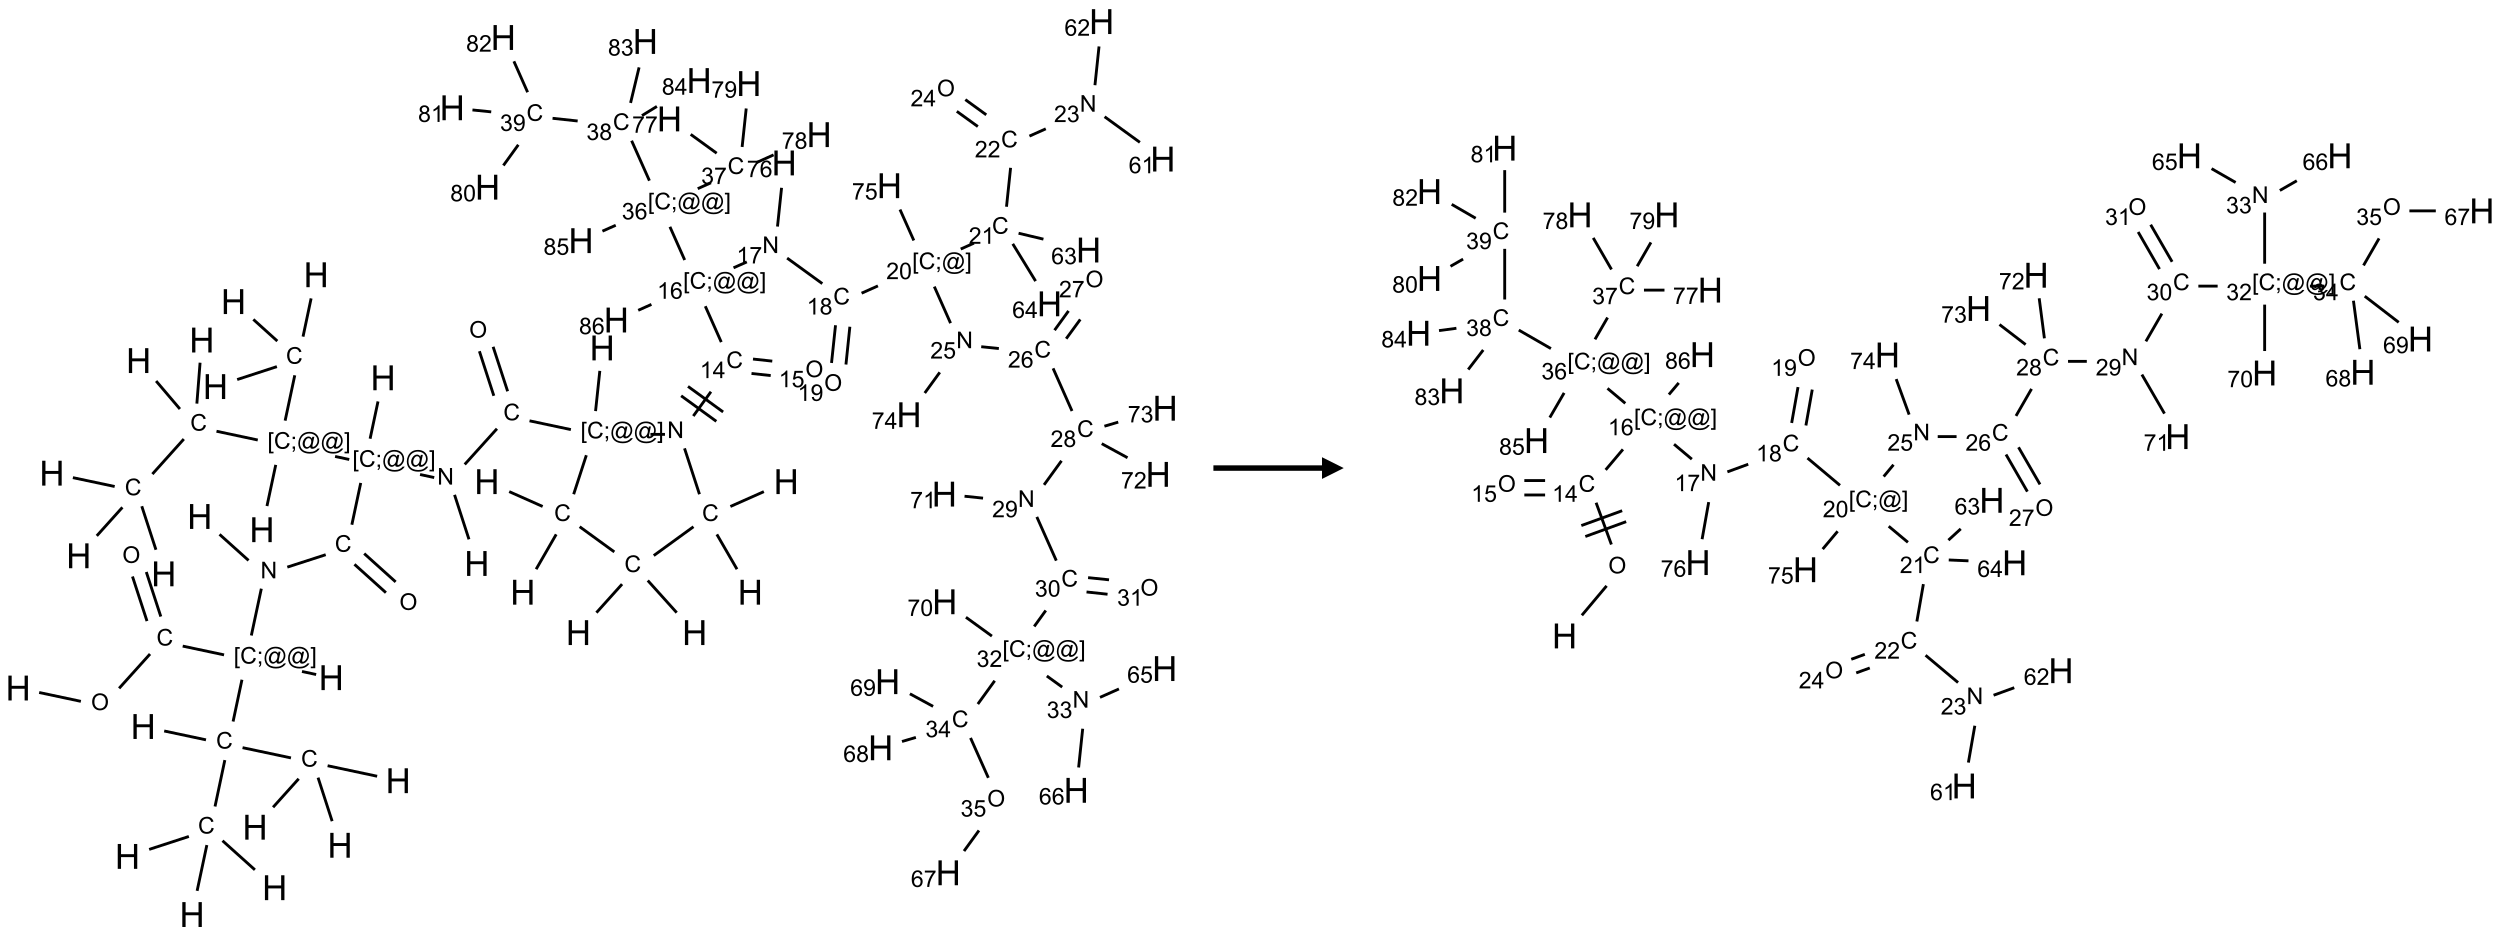 <?xml version="1.0" encoding="UTF-8"?>
<svg xmlns="http://www.w3.org/2000/svg" xmlns:xlink="http://www.w3.org/1999/xlink" width="1151" height="431" viewBox="0 0 1151 431">
<defs>
<g>
<g id="glyph-0-0">
<path d="M 2 0 L 2 -10 L 10 -10 L 10 0 Z M 2.25 -0.25 L 9.75 -0.25 L 9.75 -9.75 L 2.25 -9.75 Z M 2.25 -0.25 "/>
</g>
<g id="glyph-0-1">
<path d="M 1.281 0 L 1.281 -11.453 L 2.797 -11.453 L 2.797 -6.75 L 8.75 -6.75 L 8.75 -11.453 L 10.266 -11.453 L 10.266 0 L 8.75 0 L 8.75 -5.398 L 2.797 -5.398 L 2.797 0 Z M 1.281 0 "/>
</g>
<g id="glyph-1-0">
<path d="M 1.332 0 L 1.332 -6.668 L 6.668 -6.668 L 6.668 0 Z M 1.5 -0.168 L 6.5 -0.168 L 6.5 -6.5 L 1.5 -6.5 Z M 1.5 -0.168 "/>
</g>
<g id="glyph-1-1">
<path d="M 0.516 -3.719 C 0.516 -4.984 0.855 -5.977 1.535 -6.695 C 2.215 -7.414 3.094 -7.77 4.172 -7.77 C 4.875 -7.77 5.512 -7.602 6.078 -7.266 C 6.645 -6.93 7.074 -6.461 7.371 -5.855 C 7.668 -5.254 7.816 -4.57 7.816 -3.809 C 7.816 -3.035 7.66 -2.34 7.348 -1.73 C 7.035 -1.117 6.594 -0.656 6.02 -0.34 C 5.449 -0.027 4.828 0.129 4.168 0.129 C 3.449 0.129 2.805 -0.043 2.238 -0.391 C 1.672 -0.738 1.246 -1.211 0.953 -1.812 C 0.66 -2.414 0.516 -3.047 0.516 -3.719 Z M 1.559 -3.703 C 1.559 -2.781 1.805 -2.059 2.301 -1.527 C 2.793 -1 3.414 -0.734 4.16 -0.734 C 4.922 -0.734 5.547 -1 6.039 -1.535 C 6.531 -2.07 6.777 -2.828 6.777 -3.812 C 6.777 -4.434 6.672 -4.977 6.461 -5.441 C 6.25 -5.902 5.945 -6.262 5.539 -6.52 C 5.133 -6.773 4.68 -6.902 4.176 -6.902 C 3.461 -6.902 2.848 -6.656 2.332 -6.164 C 1.816 -5.672 1.559 -4.852 1.559 -3.703 Z M 1.559 -3.703 "/>
</g>
<g id="glyph-1-2">
<path d="M 6.27 -2.676 L 7.281 -2.422 C 7.07 -1.594 6.688 -0.961 6.137 -0.523 C 5.586 -0.086 4.914 0.129 4.121 0.129 C 3.297 0.129 2.629 -0.039 2.113 -0.371 C 1.598 -0.707 1.203 -1.191 0.934 -1.828 C 0.664 -2.465 0.531 -3.145 0.531 -3.875 C 0.531 -4.672 0.684 -5.363 0.988 -5.957 C 1.293 -6.547 1.723 -6.996 2.285 -7.305 C 2.844 -7.613 3.461 -7.766 4.137 -7.766 C 4.898 -7.766 5.543 -7.57 6.062 -7.184 C 6.582 -6.793 6.945 -6.246 7.152 -5.543 L 6.156 -5.309 C 5.98 -5.863 5.723 -6.266 5.387 -6.52 C 5.051 -6.773 4.625 -6.902 4.113 -6.902 C 3.527 -6.902 3.039 -6.762 2.645 -6.48 C 2.25 -6.199 1.973 -5.82 1.812 -5.348 C 1.652 -4.871 1.574 -4.383 1.574 -3.879 C 1.574 -3.23 1.668 -2.664 1.855 -2.18 C 2.047 -1.695 2.34 -1.332 2.738 -1.094 C 3.137 -0.855 3.57 -0.734 4.035 -0.734 C 4.602 -0.734 5.082 -0.898 5.473 -1.223 C 5.867 -1.551 6.133 -2.035 6.27 -2.676 Z M 6.27 -2.676 "/>
</g>
<g id="glyph-1-3">
<path d="M 0.723 2.121 L 0.723 -7.637 L 2.793 -7.637 L 2.793 -6.859 L 1.66 -6.859 L 1.66 1.344 L 2.793 1.344 L 2.793 2.121 Z M 0.723 2.121 "/>
</g>
<g id="glyph-1-4">
<path d="M 0.949 -4.465 L 0.949 -5.531 L 2.016 -5.531 L 2.016 -4.465 Z M 0.949 0 L 0.949 -1.066 L 2.016 -1.066 L 2.016 0 C 2.016 0.391 1.945 0.711 1.809 0.949 C 1.668 1.191 1.449 1.379 1.145 1.512 L 0.887 1.109 C 1.082 1.023 1.23 0.895 1.324 0.727 C 1.418 0.559 1.469 0.316 1.48 0 Z M 0.949 0 "/>
</g>
<g id="glyph-1-5">
<path d="M 6.047 -0.848 C 5.82 -0.59 5.57 -0.379 5.289 -0.223 C 5.008 -0.062 4.73 0.016 4.449 0.016 C 4.141 0.016 3.84 -0.074 3.547 -0.254 C 3.254 -0.434 3.02 -0.715 2.836 -1.09 C 2.652 -1.465 2.562 -1.875 2.562 -2.324 C 2.562 -2.875 2.703 -3.43 2.988 -3.98 C 3.27 -4.535 3.621 -4.953 4.043 -5.23 C 4.461 -5.508 4.871 -5.645 5.266 -5.645 C 5.566 -5.645 5.855 -5.566 6.129 -5.41 C 6.402 -5.25 6.641 -5.012 6.84 -4.688 L 7.016 -5.496 L 7.949 -5.496 L 7.199 -2 C 7.094 -1.516 7.043 -1.246 7.043 -1.191 C 7.043 -1.098 7.078 -1.02 7.148 -0.949 C 7.219 -0.883 7.305 -0.848 7.406 -0.848 C 7.59 -0.848 7.832 -0.953 8.129 -1.168 C 8.527 -1.445 8.84 -1.816 9.07 -2.285 C 9.301 -2.75 9.418 -3.234 9.418 -3.73 C 9.418 -4.309 9.27 -4.852 8.973 -5.355 C 8.676 -5.859 8.23 -6.262 7.645 -6.562 C 7.055 -6.863 6.406 -7.016 5.691 -7.016 C 4.879 -7.016 4.137 -6.824 3.465 -6.445 C 2.793 -6.066 2.273 -5.52 1.902 -4.809 C 1.535 -4.098 1.348 -3.34 1.348 -2.527 C 1.348 -1.676 1.535 -0.941 1.902 -0.328 C 2.273 0.285 2.809 0.742 3.508 1.035 C 4.207 1.328 4.984 1.473 5.832 1.473 C 6.742 1.473 7.504 1.32 8.121 1.016 C 8.734 0.711 9.195 0.34 9.5 -0.098 L 10.441 -0.098 C 10.266 0.266 9.961 0.637 9.531 1.016 C 9.102 1.395 8.59 1.695 7.996 1.914 C 7.402 2.133 6.688 2.246 5.848 2.246 C 5.078 2.246 4.367 2.145 3.715 1.949 C 3.066 1.75 2.512 1.453 2.051 1.055 C 1.594 0.656 1.25 0.199 1.016 -0.316 C 0.723 -0.973 0.578 -1.684 0.578 -2.441 C 0.578 -3.289 0.75 -4.098 1.098 -4.863 C 1.523 -5.805 2.125 -6.527 2.902 -7.027 C 3.684 -7.527 4.629 -7.777 5.738 -7.777 C 6.602 -7.777 7.375 -7.602 8.059 -7.246 C 8.746 -6.895 9.285 -6.371 9.684 -5.672 C 10.02 -5.07 10.188 -4.418 10.188 -3.715 C 10.188 -2.707 9.832 -1.812 9.125 -1.031 C 8.492 -0.328 7.801 0.02 7.051 0.02 C 6.812 0.02 6.617 -0.016 6.473 -0.09 C 6.324 -0.16 6.215 -0.266 6.145 -0.402 C 6.102 -0.488 6.066 -0.637 6.047 -0.848 Z M 3.527 -2.262 C 3.527 -1.785 3.641 -1.414 3.863 -1.152 C 4.09 -0.887 4.348 -0.754 4.641 -0.754 C 4.836 -0.754 5.039 -0.812 5.254 -0.93 C 5.469 -1.047 5.676 -1.219 5.871 -1.449 C 6.066 -1.676 6.23 -1.969 6.355 -2.32 C 6.48 -2.672 6.543 -3.027 6.543 -3.379 C 6.543 -3.852 6.426 -4.219 6.191 -4.48 C 5.957 -4.738 5.672 -4.871 5.332 -4.871 C 5.109 -4.871 4.902 -4.812 4.707 -4.699 C 4.512 -4.586 4.32 -4.406 4.137 -4.156 C 3.953 -3.906 3.805 -3.602 3.691 -3.246 C 3.582 -2.887 3.527 -2.559 3.527 -2.262 Z M 3.527 -2.262 "/>
</g>
<g id="glyph-1-6">
<path d="M 2.27 2.121 L 0.203 2.121 L 0.203 1.344 L 1.332 1.344 L 1.332 -6.859 L 0.203 -6.859 L 0.203 -7.637 L 2.27 -7.637 Z M 2.27 2.121 "/>
</g>
<g id="glyph-1-7">
<path d="M 0.812 0 L 0.812 -7.637 L 1.848 -7.637 L 5.859 -1.641 L 5.859 -7.637 L 6.828 -7.637 L 6.828 0 L 5.793 0 L 1.781 -6 L 1.781 0 Z M 0.812 0 "/>
</g>
<g id="glyph-1-8">
<path d="M 3.973 0 L 3.035 0 L 3.035 -5.973 C 2.809 -5.758 2.516 -5.543 2.148 -5.328 C 1.781 -5.113 1.453 -4.953 1.16 -4.844 L 1.16 -5.75 C 1.684 -5.996 2.145 -6.297 2.535 -6.645 C 2.93 -6.996 3.207 -7.336 3.371 -7.668 L 3.973 -7.668 Z M 3.973 0 "/>
</g>
<g id="glyph-1-9">
<path d="M 3.449 0 L 3.449 -1.828 L 0.137 -1.828 L 0.137 -2.688 L 3.621 -7.637 L 4.387 -7.637 L 4.387 -2.688 L 5.418 -2.688 L 5.418 -1.828 L 4.387 -1.828 L 4.387 0 Z M 3.449 -2.688 L 3.449 -6.129 L 1.059 -2.688 Z M 3.449 -2.688 "/>
</g>
<g id="glyph-1-10">
<path d="M 0.441 -2 L 1.426 -2.082 C 1.5 -1.605 1.668 -1.242 1.934 -1.004 C 2.199 -0.762 2.52 -0.641 2.895 -0.641 C 3.348 -0.641 3.73 -0.812 4.043 -1.152 C 4.355 -1.492 4.512 -1.941 4.512 -2.504 C 4.512 -3.039 4.359 -3.461 4.059 -3.77 C 3.758 -4.078 3.367 -4.234 2.879 -4.234 C 2.578 -4.234 2.305 -4.164 2.062 -4.027 C 1.82 -3.891 1.629 -3.715 1.488 -3.496 L 0.609 -3.609 L 1.348 -7.531 L 5.145 -7.531 L 5.145 -6.637 L 2.098 -6.637 L 1.688 -4.582 C 2.145 -4.902 2.625 -5.062 3.129 -5.062 C 3.797 -5.062 4.359 -4.832 4.816 -4.371 C 5.277 -3.91 5.504 -3.312 5.504 -2.59 C 5.504 -1.898 5.305 -1.301 4.902 -0.797 C 4.41 -0.18 3.742 0.129 2.895 0.129 C 2.199 0.129 1.633 -0.062 1.195 -0.453 C 0.758 -0.844 0.504 -1.359 0.441 -2 Z M 0.441 -2 "/>
</g>
<g id="glyph-1-11">
<path d="M 5.309 -5.766 L 4.375 -5.691 C 4.293 -6.059 4.172 -6.328 4.02 -6.496 C 3.766 -6.762 3.453 -6.895 3.082 -6.895 C 2.785 -6.895 2.523 -6.812 2.297 -6.645 C 2 -6.43 1.77 -6.117 1.598 -5.703 C 1.43 -5.289 1.34 -4.703 1.332 -3.938 C 1.559 -4.281 1.836 -4.535 2.16 -4.703 C 2.488 -4.871 2.828 -4.953 3.188 -4.953 C 3.812 -4.953 4.344 -4.723 4.785 -4.262 C 5.223 -3.801 5.441 -3.207 5.441 -2.48 C 5.441 -2 5.34 -1.555 5.133 -1.145 C 4.926 -0.73 4.641 -0.418 4.281 -0.199 C 3.922 0.02 3.512 0.129 3.051 0.129 C 2.27 0.129 1.633 -0.156 1.141 -0.73 C 0.648 -1.305 0.402 -2.254 0.402 -3.574 C 0.402 -5.051 0.672 -6.121 1.219 -6.793 C 1.695 -7.375 2.336 -7.668 3.141 -7.668 C 3.742 -7.668 4.234 -7.5 4.617 -7.16 C 5 -6.824 5.23 -6.359 5.309 -5.766 Z M 1.48 -2.473 C 1.48 -2.152 1.547 -1.844 1.684 -1.547 C 1.82 -1.25 2.016 -1.027 2.262 -0.871 C 2.508 -0.719 2.766 -0.641 3.035 -0.641 C 3.434 -0.641 3.773 -0.801 4.059 -1.121 C 4.344 -1.441 4.484 -1.875 4.484 -2.422 C 4.484 -2.949 4.344 -3.367 4.062 -3.668 C 3.781 -3.973 3.426 -4.125 3 -4.125 C 2.578 -4.125 2.219 -3.973 1.922 -3.668 C 1.625 -3.363 1.48 -2.969 1.48 -2.473 Z M 1.48 -2.473 "/>
</g>
<g id="glyph-1-12">
<path d="M 0.504 -6.637 L 0.504 -7.535 L 5.449 -7.535 L 5.449 -6.809 C 4.961 -6.289 4.48 -5.602 4.004 -4.746 C 3.527 -3.887 3.156 -3.004 2.895 -2.098 C 2.707 -1.461 2.59 -0.762 2.535 0 L 1.574 0 C 1.582 -0.602 1.703 -1.328 1.926 -2.176 C 2.152 -3.027 2.477 -3.848 2.898 -4.637 C 3.32 -5.426 3.77 -6.094 4.246 -6.637 Z M 0.504 -6.637 "/>
</g>
<g id="glyph-1-13">
<path d="M 1.887 -4.141 C 1.496 -4.281 1.207 -4.484 1.02 -4.75 C 0.832 -5.016 0.738 -5.328 0.738 -5.699 C 0.738 -6.254 0.938 -6.719 1.34 -7.098 C 1.738 -7.477 2.27 -7.668 2.934 -7.668 C 3.598 -7.668 4.137 -7.473 4.543 -7.086 C 4.949 -6.699 5.152 -6.227 5.152 -5.672 C 5.152 -5.316 5.059 -5.008 4.871 -4.746 C 4.688 -4.484 4.406 -4.281 4.027 -4.141 C 4.496 -3.988 4.852 -3.742 5.098 -3.402 C 5.34 -3.062 5.465 -2.656 5.465 -2.184 C 5.465 -1.531 5.234 -0.98 4.77 -0.535 C 4.309 -0.09 3.703 0.129 2.949 0.129 C 2.195 0.129 1.586 -0.094 1.125 -0.539 C 0.664 -0.984 0.434 -1.543 0.434 -2.207 C 0.434 -2.703 0.559 -3.121 0.809 -3.457 C 1.062 -3.793 1.422 -4.02 1.887 -4.141 Z M 1.699 -5.73 C 1.699 -5.367 1.812 -5.074 2.047 -4.844 C 2.281 -4.613 2.582 -4.5 2.953 -4.5 C 3.312 -4.5 3.609 -4.613 3.84 -4.84 C 4.07 -5.066 4.188 -5.348 4.188 -5.676 C 4.188 -6.02 4.07 -6.309 3.832 -6.543 C 3.594 -6.777 3.297 -6.895 2.941 -6.895 C 2.586 -6.895 2.289 -6.781 2.051 -6.551 C 1.816 -6.324 1.699 -6.047 1.699 -5.73 Z M 1.395 -2.203 C 1.395 -1.938 1.461 -1.676 1.586 -1.426 C 1.711 -1.176 1.902 -0.984 2.152 -0.848 C 2.402 -0.711 2.672 -0.641 2.957 -0.641 C 3.406 -0.641 3.777 -0.785 4.066 -1.074 C 4.359 -1.363 4.504 -1.727 4.504 -2.172 C 4.504 -2.625 4.355 -2.996 4.055 -3.293 C 3.754 -3.586 3.379 -3.734 2.926 -3.734 C 2.484 -3.734 2.121 -3.59 1.832 -3.297 C 1.543 -3.004 1.395 -2.641 1.395 -2.203 Z M 1.395 -2.203 "/>
</g>
<g id="glyph-1-14">
<path d="M 0.582 -1.766 L 1.484 -1.848 C 1.562 -1.426 1.707 -1.117 1.922 -0.926 C 2.137 -0.734 2.414 -0.641 2.75 -0.641 C 3.039 -0.641 3.289 -0.707 3.508 -0.84 C 3.727 -0.973 3.902 -1.148 4.043 -1.367 C 4.18 -1.586 4.297 -1.887 4.391 -2.262 C 4.484 -2.637 4.531 -3.016 4.531 -3.406 C 4.531 -3.449 4.531 -3.512 4.527 -3.594 C 4.34 -3.297 4.082 -3.055 3.758 -2.867 C 3.434 -2.68 3.082 -2.59 2.703 -2.59 C 2.07 -2.59 1.535 -2.816 1.098 -3.277 C 0.66 -3.734 0.441 -4.34 0.441 -5.09 C 0.441 -5.863 0.672 -6.484 1.129 -6.957 C 1.586 -7.43 2.156 -7.668 2.844 -7.668 C 3.34 -7.668 3.793 -7.531 4.207 -7.266 C 4.617 -7 4.93 -6.617 5.145 -6.121 C 5.355 -5.629 5.465 -4.91 5.465 -3.973 C 5.465 -2.996 5.359 -2.223 5.145 -1.645 C 4.934 -1.066 4.617 -0.625 4.199 -0.324 C 3.781 -0.02 3.293 0.129 2.73 0.129 C 2.133 0.129 1.645 -0.035 1.266 -0.367 C 0.887 -0.699 0.66 -1.164 0.582 -1.766 Z M 4.422 -5.137 C 4.422 -5.676 4.277 -6.102 3.992 -6.418 C 3.707 -6.734 3.359 -6.891 2.957 -6.891 C 2.543 -6.891 2.18 -6.719 1.871 -6.379 C 1.562 -6.039 1.406 -5.598 1.406 -5.059 C 1.406 -4.57 1.555 -4.176 1.848 -3.871 C 2.141 -3.566 2.5 -3.418 2.934 -3.418 C 3.367 -3.418 3.723 -3.57 4.004 -3.871 C 4.281 -4.176 4.422 -4.598 4.422 -5.137 Z M 4.422 -5.137 "/>
</g>
<g id="glyph-1-15">
<path d="M 5.371 -0.902 L 5.371 0 L 0.324 0 C 0.316 -0.227 0.352 -0.441 0.434 -0.652 C 0.562 -0.996 0.766 -1.332 1.051 -1.668 C 1.332 -2 1.742 -2.387 2.277 -2.824 C 3.105 -3.504 3.668 -4.043 3.957 -4.441 C 4.25 -4.84 4.395 -5.215 4.395 -5.566 C 4.395 -5.938 4.262 -6.254 3.996 -6.508 C 3.73 -6.762 3.387 -6.891 2.957 -6.891 C 2.508 -6.891 2.145 -6.754 1.875 -6.484 C 1.605 -6.215 1.469 -5.84 1.465 -5.359 L 0.5 -5.457 C 0.566 -6.176 0.812 -6.727 1.246 -7.102 C 1.676 -7.477 2.254 -7.668 2.98 -7.668 C 3.711 -7.668 4.293 -7.465 4.719 -7.059 C 5.145 -6.652 5.359 -6.148 5.359 -5.547 C 5.359 -5.242 5.297 -4.941 5.172 -4.645 C 5.047 -4.352 4.84 -4.039 4.551 -3.715 C 4.262 -3.387 3.777 -2.938 3.105 -2.371 C 2.543 -1.898 2.18 -1.578 2.02 -1.41 C 1.859 -1.242 1.73 -1.07 1.625 -0.902 Z M 5.371 -0.902 "/>
</g>
<g id="glyph-1-16">
<path d="M 0.441 -3.766 C 0.441 -4.668 0.535 -5.395 0.723 -5.945 C 0.906 -6.496 1.184 -6.922 1.551 -7.219 C 1.918 -7.516 2.375 -7.668 2.934 -7.668 C 3.344 -7.668 3.703 -7.586 4.012 -7.418 C 4.32 -7.254 4.574 -7.016 4.777 -6.707 C 4.977 -6.395 5.137 -6.016 5.25 -5.57 C 5.363 -5.125 5.422 -4.523 5.422 -3.766 C 5.422 -2.871 5.328 -2.148 5.145 -1.598 C 4.961 -1.047 4.688 -0.621 4.32 -0.32 C 3.953 -0.02 3.492 0.129 2.934 0.129 C 2.195 0.129 1.617 -0.133 1.199 -0.66 C 0.695 -1.297 0.441 -2.332 0.441 -3.766 Z M 1.406 -3.766 C 1.406 -2.512 1.555 -1.68 1.848 -1.262 C 2.141 -0.848 2.5 -0.641 2.934 -0.641 C 3.363 -0.641 3.727 -0.848 4.02 -1.266 C 4.312 -1.684 4.457 -2.516 4.457 -3.766 C 4.457 -5.023 4.312 -5.859 4.02 -6.27 C 3.727 -6.684 3.359 -6.891 2.922 -6.891 C 2.492 -6.891 2.148 -6.707 1.891 -6.344 C 1.566 -5.879 1.406 -5.02 1.406 -3.766 Z M 1.406 -3.766 "/>
</g>
<g id="glyph-1-17">
<path d="M 0.449 -2.016 L 1.387 -2.141 C 1.492 -1.609 1.676 -1.227 1.934 -0.992 C 2.191 -0.758 2.508 -0.641 2.879 -0.641 C 3.32 -0.641 3.695 -0.793 3.996 -1.098 C 4.301 -1.402 4.453 -1.781 4.453 -2.234 C 4.453 -2.664 4.312 -3.02 4.031 -3.301 C 3.75 -3.578 3.391 -3.719 2.957 -3.719 C 2.781 -3.719 2.562 -3.684 2.297 -3.613 L 2.402 -4.438 C 2.465 -4.43 2.516 -4.426 2.551 -4.426 C 2.949 -4.426 3.312 -4.531 3.629 -4.738 C 3.949 -4.949 4.109 -5.27 4.109 -5.703 C 4.109 -6.047 3.992 -6.332 3.762 -6.559 C 3.527 -6.785 3.227 -6.895 2.859 -6.895 C 2.496 -6.895 2.191 -6.781 1.949 -6.551 C 1.707 -6.324 1.547 -5.98 1.48 -5.52 L 0.543 -5.688 C 0.656 -6.316 0.918 -6.805 1.324 -7.148 C 1.73 -7.492 2.234 -7.668 2.84 -7.668 C 3.254 -7.668 3.641 -7.578 3.988 -7.398 C 4.34 -7.219 4.609 -6.977 4.793 -6.668 C 4.98 -6.359 5.074 -6.031 5.074 -5.684 C 5.074 -5.352 4.984 -5.051 4.809 -4.781 C 4.629 -4.512 4.367 -4.297 4.02 -4.137 C 4.473 -4.031 4.824 -3.816 5.074 -3.488 C 5.324 -3.16 5.449 -2.75 5.449 -2.254 C 5.449 -1.59 5.203 -1.023 4.719 -0.559 C 4.234 -0.098 3.617 0.137 2.875 0.137 C 2.203 0.137 1.648 -0.062 1.207 -0.465 C 0.762 -0.863 0.512 -1.379 0.449 -2.016 Z M 0.449 -2.016 "/>
</g>
</g>
</defs>
<path fill="none" stroke-width="0.033" stroke-linecap="butt" stroke-linejoin="miter" stroke="rgb(0%, 0%, 0%)" stroke-opacity="1" stroke-miterlimit="10" d="M 0.242 7.722 L 0.722 7.824 " transform="matrix(40, 0, 0, 40, 8.355, 9.945)"/>
<path fill="none" stroke-width="0.033" stroke-linecap="butt" stroke-linejoin="miter" stroke="rgb(0%, 0%, 0%)" stroke-opacity="1" stroke-miterlimit="10" d="M 1.162 7.674 L 1.518 7.279 " transform="matrix(40, 0, 0, 40, 8.355, 9.945)"/>
<path fill="none" stroke-width="0.033" stroke-linecap="butt" stroke-linejoin="miter" stroke="rgb(0%, 0%, 0%)" stroke-opacity="1" stroke-miterlimit="10" d="M 1.642 6.848 L 1.475 6.335 " transform="matrix(40, 0, 0, 40, 8.355, 9.945)"/>
<path fill="none" stroke-width="0.033" stroke-linecap="butt" stroke-linejoin="miter" stroke="rgb(0%, 0%, 0%)" stroke-opacity="1" stroke-miterlimit="10" d="M 1.483 6.9 L 1.316 6.387 " transform="matrix(40, 0, 0, 40, 8.355, 9.945)"/>
<path fill="none" stroke-width="0.033" stroke-linecap="butt" stroke-linejoin="miter" stroke="rgb(0%, 0%, 0%)" stroke-opacity="1" stroke-miterlimit="10" d="M 1.894 7.188 L 2.37 7.289 " transform="matrix(40, 0, 0, 40, 8.355, 9.945)"/>
<path fill="none" stroke-width="0.033" stroke-linecap="butt" stroke-linejoin="miter" stroke="rgb(0%, 0%, 0%)" stroke-opacity="1" stroke-miterlimit="10" d="M 3.267 7.48 L 3.43 7.515 " transform="matrix(40, 0, 0, 40, 8.355, 9.945)"/>
<path fill="none" stroke-width="0.033" stroke-linecap="butt" stroke-linejoin="miter" stroke="rgb(0%, 0%, 0%)" stroke-opacity="1" stroke-miterlimit="10" d="M 2.684 7.066 L 2.799 6.527 " transform="matrix(40, 0, 0, 40, 8.355, 9.945)"/>
<path fill="none" stroke-width="0.033" stroke-linecap="butt" stroke-linejoin="miter" stroke="rgb(0%, 0%, 0%)" stroke-opacity="1" stroke-miterlimit="10" d="M 2.652 6.202 L 2.318 5.902 " transform="matrix(40, 0, 0, 40, 8.355, 9.945)"/>
<path fill="none" stroke-width="0.033" stroke-linecap="butt" stroke-linejoin="miter" stroke="rgb(0%, 0%, 0%)" stroke-opacity="1" stroke-miterlimit="10" d="M 3.098 6.279 L 3.54 6.136 " transform="matrix(40, 0, 0, 40, 8.355, 9.945)"/>
<path fill="none" stroke-width="0.033" stroke-linecap="butt" stroke-linejoin="miter" stroke="rgb(0%, 0%, 0%)" stroke-opacity="1" stroke-miterlimit="10" d="M 3.871 6.247 L 4.233 6.573 " transform="matrix(40, 0, 0, 40, 8.355, 9.945)"/>
<path fill="none" stroke-width="0.033" stroke-linecap="butt" stroke-linejoin="miter" stroke="rgb(0%, 0%, 0%)" stroke-opacity="1" stroke-miterlimit="10" d="M 3.983 6.123 L 4.345 6.449 " transform="matrix(40, 0, 0, 40, 8.355, 9.945)"/>
<path fill="none" stroke-width="0.033" stroke-linecap="butt" stroke-linejoin="miter" stroke="rgb(0%, 0%, 0%)" stroke-opacity="1" stroke-miterlimit="10" d="M 3.841 5.791 L 3.943 5.31 " transform="matrix(40, 0, 0, 40, 8.355, 9.945)"/>
<path fill="none" stroke-width="0.033" stroke-linecap="butt" stroke-linejoin="miter" stroke="rgb(0%, 0%, 0%)" stroke-opacity="1" stroke-miterlimit="10" d="M 4.051 4.801 L 4.142 4.372 " transform="matrix(40, 0, 0, 40, 8.355, 9.945)"/>
<path fill="none" stroke-width="0.033" stroke-linecap="butt" stroke-linejoin="miter" stroke="rgb(0%, 0%, 0%)" stroke-opacity="1" stroke-miterlimit="10" d="M 4.626 5.213 L 4.789 5.248 " transform="matrix(40, 0, 0, 40, 8.355, 9.945)"/>
<path fill="none" stroke-width="0.033" stroke-linecap="butt" stroke-linejoin="miter" stroke="rgb(0%, 0%, 0%)" stroke-opacity="1" stroke-miterlimit="10" d="M 5.023 5.447 L 5.189 5.959 " transform="matrix(40, 0, 0, 40, 8.355, 9.945)"/>
<path fill="none" stroke-width="0.033" stroke-linecap="butt" stroke-linejoin="miter" stroke="rgb(0%, 0%, 0%)" stroke-opacity="1" stroke-miterlimit="10" d="M 5.14 5.097 L 5.511 4.686 " transform="matrix(40, 0, 0, 40, 8.355, 9.945)"/>
<path fill="none" stroke-width="0.033" stroke-linecap="butt" stroke-linejoin="miter" stroke="rgb(0%, 0%, 0%)" stroke-opacity="1" stroke-miterlimit="10" d="M 5.634 4.255 L 5.467 3.743 " transform="matrix(40, 0, 0, 40, 8.355, 9.945)"/>
<path fill="none" stroke-width="0.033" stroke-linecap="butt" stroke-linejoin="miter" stroke="rgb(0%, 0%, 0%)" stroke-opacity="1" stroke-miterlimit="10" d="M 5.475 4.307 L 5.309 3.794 " transform="matrix(40, 0, 0, 40, 8.355, 9.945)"/>
<path fill="none" stroke-width="0.033" stroke-linecap="butt" stroke-linejoin="miter" stroke="rgb(0%, 0%, 0%)" stroke-opacity="1" stroke-miterlimit="10" d="M 5.886 4.595 L 6.362 4.696 " transform="matrix(40, 0, 0, 40, 8.355, 9.945)"/>
<path fill="none" stroke-width="0.033" stroke-linecap="butt" stroke-linejoin="miter" stroke="rgb(0%, 0%, 0%)" stroke-opacity="1" stroke-miterlimit="10" d="M 6.646 4.483 L 6.695 4.02 " transform="matrix(40, 0, 0, 40, 8.355, 9.945)"/>
<path fill="none" stroke-width="0.033" stroke-linecap="butt" stroke-linejoin="miter" stroke="rgb(0%, 0%, 0%)" stroke-opacity="1" stroke-miterlimit="10" d="M 7.278 4.751 L 7.445 4.751 " transform="matrix(40, 0, 0, 40, 8.355, 9.945)"/>
<path fill="none" stroke-width="0.033" stroke-linecap="butt" stroke-linejoin="miter" stroke="rgb(0%, 0%, 0%)" stroke-opacity="1" stroke-miterlimit="10" d="M 7.771 4.54 L 7.974 4.26 " transform="matrix(40, 0, 0, 40, 8.355, 9.945)"/>
<path fill="none" stroke-width="0.033" stroke-linecap="butt" stroke-linejoin="miter" stroke="rgb(0%, 0%, 0%)" stroke-opacity="1" stroke-miterlimit="10" d="M 8.114 4.493 L 7.71 4.199 " transform="matrix(40, 0, 0, 40, 8.355, 9.945)"/>
<path fill="none" stroke-width="0.033" stroke-linecap="butt" stroke-linejoin="miter" stroke="rgb(0%, 0%, 0%)" stroke-opacity="1" stroke-miterlimit="10" d="M 8.036 4.601 L 7.631 4.307 " transform="matrix(40, 0, 0, 40, 8.355, 9.945)"/>
<path fill="none" stroke-width="0.033" stroke-linecap="butt" stroke-linejoin="miter" stroke="rgb(0%, 0%, 0%)" stroke-opacity="1" stroke-miterlimit="10" d="M 8.441 4.05 L 8.662 4.074 " transform="matrix(40, 0, 0, 40, 8.355, 9.945)"/>
<path fill="none" stroke-width="0.033" stroke-linecap="butt" stroke-linejoin="miter" stroke="rgb(0%, 0%, 0%)" stroke-opacity="1" stroke-miterlimit="10" d="M 8.458 3.884 L 8.68 3.908 " transform="matrix(40, 0, 0, 40, 8.355, 9.945)"/>
<path fill="none" stroke-width="0.033" stroke-linecap="butt" stroke-linejoin="miter" stroke="rgb(0%, 0%, 0%)" stroke-opacity="1" stroke-miterlimit="10" d="M 8.093 3.689 L 7.909 3.276 " transform="matrix(40, 0, 0, 40, 8.355, 9.945)"/>
<path fill="none" stroke-width="0.033" stroke-linecap="butt" stroke-linejoin="miter" stroke="rgb(0%, 0%, 0%)" stroke-opacity="1" stroke-miterlimit="10" d="M 8.234 2.834 L 8.387 2.766 " transform="matrix(40, 0, 0, 40, 8.355, 9.945)"/>
<path fill="none" stroke-width="0.033" stroke-linecap="butt" stroke-linejoin="miter" stroke="rgb(0%, 0%, 0%)" stroke-opacity="1" stroke-miterlimit="10" d="M 8.851 2.722 L 9.256 3.016 " transform="matrix(40, 0, 0, 40, 8.355, 9.945)"/>
<path fill="none" stroke-width="0.033" stroke-linecap="butt" stroke-linejoin="miter" stroke="rgb(0%, 0%, 0%)" stroke-opacity="1" stroke-miterlimit="10" d="M 9.408 3.495 L 9.362 3.929 " transform="matrix(40, 0, 0, 40, 8.355, 9.945)"/>
<path fill="none" stroke-width="0.033" stroke-linecap="butt" stroke-linejoin="miter" stroke="rgb(0%, 0%, 0%)" stroke-opacity="1" stroke-miterlimit="10" d="M 9.573 3.512 L 9.528 3.947 " transform="matrix(40, 0, 0, 40, 8.355, 9.945)"/>
<path fill="none" stroke-width="0.033" stroke-linecap="butt" stroke-linejoin="miter" stroke="rgb(0%, 0%, 0%)" stroke-opacity="1" stroke-miterlimit="10" d="M 9.708 3.126 L 9.896 3.042 " transform="matrix(40, 0, 0, 40, 8.355, 9.945)"/>
<path fill="none" stroke-width="0.033" stroke-linecap="butt" stroke-linejoin="miter" stroke="rgb(0%, 0%, 0%)" stroke-opacity="1" stroke-miterlimit="10" d="M 10.849 2.618 L 11.001 2.55 " transform="matrix(40, 0, 0, 40, 8.355, 9.945)"/>
<path fill="none" stroke-width="0.033" stroke-linecap="butt" stroke-linejoin="miter" stroke="rgb(0%, 0%, 0%)" stroke-opacity="1" stroke-miterlimit="10" d="M 11.376 2.131 L 11.423 1.683 " transform="matrix(40, 0, 0, 40, 8.355, 9.945)"/>
<path fill="none" stroke-width="0.033" stroke-linecap="butt" stroke-linejoin="miter" stroke="rgb(0%, 0%, 0%)" stroke-opacity="1" stroke-miterlimit="10" d="M 11.64 1.318 L 11.828 1.234 " transform="matrix(40, 0, 0, 40, 8.355, 9.945)"/>
<path fill="none" stroke-width="0.033" stroke-linecap="butt" stroke-linejoin="miter" stroke="rgb(0%, 0%, 0%)" stroke-opacity="1" stroke-miterlimit="10" d="M 12.505 1.095 L 12.911 1.39 " transform="matrix(40, 0, 0, 40, 8.355, 9.945)"/>
<path fill="none" stroke-width="0.033" stroke-linecap="butt" stroke-linejoin="miter" stroke="rgb(0%, 0%, 0%)" stroke-opacity="1" stroke-miterlimit="10" d="M 12.394 0.732 L 12.441 0.286 " transform="matrix(40, 0, 0, 40, 8.355, 9.945)"/>
<path fill="none" stroke-width="0.033" stroke-linecap="butt" stroke-linejoin="miter" stroke="rgb(0%, 0%, 0%)" stroke-opacity="1" stroke-miterlimit="10" d="M 11.143 1.073 L 10.902 0.898 " transform="matrix(40, 0, 0, 40, 8.355, 9.945)"/>
<path fill="none" stroke-width="0.033" stroke-linecap="butt" stroke-linejoin="miter" stroke="rgb(0%, 0%, 0%)" stroke-opacity="1" stroke-miterlimit="10" d="M 11.046 1.208 L 10.804 1.033 " transform="matrix(40, 0, 0, 40, 8.355, 9.945)"/>
<path fill="none" stroke-width="0.033" stroke-linecap="butt" stroke-linejoin="miter" stroke="rgb(0%, 0%, 0%)" stroke-opacity="1" stroke-miterlimit="10" d="M 11.515 2.436 L 11.801 2.504 " transform="matrix(40, 0, 0, 40, 8.355, 9.945)"/>
<path fill="none" stroke-width="0.033" stroke-linecap="butt" stroke-linejoin="miter" stroke="rgb(0%, 0%, 0%)" stroke-opacity="1" stroke-miterlimit="10" d="M 11.448 2.558 L 11.711 2.987 " transform="matrix(40, 0, 0, 40, 8.355, 9.945)"/>
<path fill="none" stroke-width="0.033" stroke-linecap="butt" stroke-linejoin="miter" stroke="rgb(0%, 0%, 0%)" stroke-opacity="1" stroke-miterlimit="10" d="M 10.545 3.05 L 10.732 3.471 " transform="matrix(40, 0, 0, 40, 8.355, 9.945)"/>
<path fill="none" stroke-width="0.033" stroke-linecap="butt" stroke-linejoin="miter" stroke="rgb(0%, 0%, 0%)" stroke-opacity="1" stroke-miterlimit="10" d="M 11.085 3.742 L 11.288 3.763 " transform="matrix(40, 0, 0, 40, 8.355, 9.945)"/>
<path fill="none" stroke-width="0.033" stroke-linecap="butt" stroke-linejoin="miter" stroke="rgb(0%, 0%, 0%)" stroke-opacity="1" stroke-miterlimit="10" d="M 12.063 3.65 L 12.225 3.428 " transform="matrix(40, 0, 0, 40, 8.355, 9.945)"/>
<path fill="none" stroke-width="0.033" stroke-linecap="butt" stroke-linejoin="miter" stroke="rgb(0%, 0%, 0%)" stroke-opacity="1" stroke-miterlimit="10" d="M 11.929 3.552 L 12.09 3.33 " transform="matrix(40, 0, 0, 40, 8.355, 9.945)"/>
<path fill="none" stroke-width="0.033" stroke-linecap="butt" stroke-linejoin="miter" stroke="rgb(0%, 0%, 0%)" stroke-opacity="1" stroke-miterlimit="10" d="M 11.912 3.991 L 12.13 4.482 " transform="matrix(40, 0, 0, 40, 8.355, 9.945)"/>
<path fill="none" stroke-width="0.033" stroke-linecap="butt" stroke-linejoin="miter" stroke="rgb(0%, 0%, 0%)" stroke-opacity="1" stroke-miterlimit="10" d="M 12.009 5.055 L 11.808 5.332 " transform="matrix(40, 0, 0, 40, 8.355, 9.945)"/>
<path fill="none" stroke-width="0.033" stroke-linecap="butt" stroke-linejoin="miter" stroke="rgb(0%, 0%, 0%)" stroke-opacity="1" stroke-miterlimit="10" d="M 11.725 5.701 L 11.949 6.204 " transform="matrix(40, 0, 0, 40, 8.355, 9.945)"/>
<path fill="none" stroke-width="0.033" stroke-linecap="butt" stroke-linejoin="miter" stroke="rgb(0%, 0%, 0%)" stroke-opacity="1" stroke-miterlimit="10" d="M 12.297 6.565 L 12.539 6.591 " transform="matrix(40, 0, 0, 40, 8.355, 9.945)"/>
<path fill="none" stroke-width="0.033" stroke-linecap="butt" stroke-linejoin="miter" stroke="rgb(0%, 0%, 0%)" stroke-opacity="1" stroke-miterlimit="10" d="M 12.315 6.4 L 12.556 6.425 " transform="matrix(40, 0, 0, 40, 8.355, 9.945)"/>
<path fill="none" stroke-width="0.033" stroke-linecap="butt" stroke-linejoin="miter" stroke="rgb(0%, 0%, 0%)" stroke-opacity="1" stroke-miterlimit="10" d="M 11.828 6.778 L 11.695 6.962 " transform="matrix(40, 0, 0, 40, 8.355, 9.945)"/>
<path fill="none" stroke-width="0.033" stroke-linecap="butt" stroke-linejoin="miter" stroke="rgb(0%, 0%, 0%)" stroke-opacity="1" stroke-miterlimit="10" d="M 11.84 7.532 L 12.017 7.66 " transform="matrix(40, 0, 0, 40, 8.355, 9.945)"/>
<path fill="none" stroke-width="0.033" stroke-linecap="butt" stroke-linejoin="miter" stroke="rgb(0%, 0%, 0%)" stroke-opacity="1" stroke-miterlimit="10" d="M 12.452 7.778 L 12.67 7.681 " transform="matrix(40, 0, 0, 40, 8.355, 9.945)"/>
<path fill="none" stroke-width="0.033" stroke-linecap="butt" stroke-linejoin="miter" stroke="rgb(0%, 0%, 0%)" stroke-opacity="1" stroke-miterlimit="10" d="M 12.253 8.139 L 12.206 8.585 " transform="matrix(40, 0, 0, 40, 8.355, 9.945)"/>
<path fill="none" stroke-width="0.033" stroke-linecap="butt" stroke-linejoin="miter" stroke="rgb(0%, 0%, 0%)" stroke-opacity="1" stroke-miterlimit="10" d="M 11.24 7.587 L 11.046 7.855 " transform="matrix(40, 0, 0, 40, 8.355, 9.945)"/>
<path fill="none" stroke-width="0.033" stroke-linecap="butt" stroke-linejoin="miter" stroke="rgb(0%, 0%, 0%)" stroke-opacity="1" stroke-miterlimit="10" d="M 10.962 8.245 L 11.167 8.704 " transform="matrix(40, 0, 0, 40, 8.355, 9.945)"/>
<path fill="none" stroke-width="0.033" stroke-linecap="butt" stroke-linejoin="miter" stroke="rgb(0%, 0%, 0%)" stroke-opacity="1" stroke-miterlimit="10" d="M 11.059 9.31 L 10.887 9.547 " transform="matrix(40, 0, 0, 40, 8.355, 9.945)"/>
<path fill="none" stroke-width="0.033" stroke-linecap="butt" stroke-linejoin="miter" stroke="rgb(0%, 0%, 0%)" stroke-opacity="1" stroke-miterlimit="10" d="M 10.333 8.239 L 10.173 8.286 " transform="matrix(40, 0, 0, 40, 8.355, 9.945)"/>
<path fill="none" stroke-width="0.033" stroke-linecap="butt" stroke-linejoin="miter" stroke="rgb(0%, 0%, 0%)" stroke-opacity="1" stroke-miterlimit="10" d="M 10.531 7.882 L 10.264 7.737 " transform="matrix(40, 0, 0, 40, 8.355, 9.945)"/>
<path fill="none" stroke-width="0.033" stroke-linecap="butt" stroke-linejoin="miter" stroke="rgb(0%, 0%, 0%)" stroke-opacity="1" stroke-miterlimit="10" d="M 11.208 7.073 L 10.909 6.856 " transform="matrix(40, 0, 0, 40, 8.355, 9.945)"/>
<path fill="none" stroke-width="0.033" stroke-linecap="butt" stroke-linejoin="miter" stroke="rgb(0%, 0%, 0%)" stroke-opacity="1" stroke-miterlimit="10" d="M 11.106 5.485 L 10.893 5.463 " transform="matrix(40, 0, 0, 40, 8.355, 9.945)"/>
<path fill="none" stroke-width="0.033" stroke-linecap="butt" stroke-linejoin="miter" stroke="rgb(0%, 0%, 0%)" stroke-opacity="1" stroke-miterlimit="10" d="M 12.472 4.858 L 12.769 5.02 " transform="matrix(40, 0, 0, 40, 8.355, 9.945)"/>
<path fill="none" stroke-width="0.033" stroke-linecap="butt" stroke-linejoin="miter" stroke="rgb(0%, 0%, 0%)" stroke-opacity="1" stroke-miterlimit="10" d="M 12.503 4.657 L 12.662 4.61 " transform="matrix(40, 0, 0, 40, 8.355, 9.945)"/>
<path fill="none" stroke-width="0.033" stroke-linecap="butt" stroke-linejoin="miter" stroke="rgb(0%, 0%, 0%)" stroke-opacity="1" stroke-miterlimit="10" d="M 10.608 4.037 L 10.435 4.275 " transform="matrix(40, 0, 0, 40, 8.355, 9.945)"/>
<path fill="none" stroke-width="0.033" stroke-linecap="butt" stroke-linejoin="miter" stroke="rgb(0%, 0%, 0%)" stroke-opacity="1" stroke-miterlimit="10" d="M 10.309 2.519 L 10.15 2.163 " transform="matrix(40, 0, 0, 40, 8.355, 9.945)"/>
<path fill="none" stroke-width="0.033" stroke-linecap="butt" stroke-linejoin="miter" stroke="rgb(0%, 0%, 0%)" stroke-opacity="1" stroke-miterlimit="10" d="M 8.74 2.359 L 8.787 1.913 " transform="matrix(40, 0, 0, 40, 8.355, 9.945)"/>
<path fill="none" stroke-width="0.033" stroke-linecap="butt" stroke-linejoin="miter" stroke="rgb(0%, 0%, 0%)" stroke-opacity="1" stroke-miterlimit="10" d="M 7.672 2.744 L 7.502 2.362 " transform="matrix(40, 0, 0, 40, 8.355, 9.945)"/>
<path fill="none" stroke-width="0.033" stroke-linecap="butt" stroke-linejoin="miter" stroke="rgb(0%, 0%, 0%)" stroke-opacity="1" stroke-miterlimit="10" d="M 7.822 1.923 L 7.974 1.855 " transform="matrix(40, 0, 0, 40, 8.355, 9.945)"/>
<path fill="none" stroke-width="0.033" stroke-linecap="butt" stroke-linejoin="miter" stroke="rgb(0%, 0%, 0%)" stroke-opacity="1" stroke-miterlimit="10" d="M 8.04 1.515 L 7.741 1.298 " transform="matrix(40, 0, 0, 40, 8.355, 9.945)"/>
<path fill="none" stroke-width="0.033" stroke-linecap="butt" stroke-linejoin="miter" stroke="rgb(0%, 0%, 0%)" stroke-opacity="1" stroke-miterlimit="10" d="M 8.493 1.625 L 8.695 1.534 " transform="matrix(40, 0, 0, 40, 8.355, 9.945)"/>
<path fill="none" stroke-width="0.033" stroke-linecap="butt" stroke-linejoin="miter" stroke="rgb(0%, 0%, 0%)" stroke-opacity="1" stroke-miterlimit="10" d="M 8.333 1.443 L 8.38 1 " transform="matrix(40, 0, 0, 40, 8.355, 9.945)"/>
<path fill="none" stroke-width="0.033" stroke-linecap="butt" stroke-linejoin="miter" stroke="rgb(0%, 0%, 0%)" stroke-opacity="1" stroke-miterlimit="10" d="M 7.266 1.831 L 7.061 1.371 " transform="matrix(40, 0, 0, 40, 8.355, 9.945)"/>
<path fill="none" stroke-width="0.033" stroke-linecap="butt" stroke-linejoin="miter" stroke="rgb(0%, 0%, 0%)" stroke-opacity="1" stroke-miterlimit="10" d="M 6.44 1.144 L 6.151 1.113 " transform="matrix(40, 0, 0, 40, 8.355, 9.945)"/>
<path fill="none" stroke-width="0.033" stroke-linecap="butt" stroke-linejoin="miter" stroke="rgb(0%, 0%, 0%)" stroke-opacity="1" stroke-miterlimit="10" d="M 5.757 1.418 L 5.585 1.656 " transform="matrix(40, 0, 0, 40, 8.355, 9.945)"/>
<path fill="none" stroke-width="0.033" stroke-linecap="butt" stroke-linejoin="miter" stroke="rgb(0%, 0%, 0%)" stroke-opacity="1" stroke-miterlimit="10" d="M 5.445 1.039 L 5.229 1.017 " transform="matrix(40, 0, 0, 40, 8.355, 9.945)"/>
<path fill="none" stroke-width="0.033" stroke-linecap="butt" stroke-linejoin="miter" stroke="rgb(0%, 0%, 0%)" stroke-opacity="1" stroke-miterlimit="10" d="M 5.864 0.813 L 5.706 0.457 " transform="matrix(40, 0, 0, 40, 8.355, 9.945)"/>
<path fill="none" stroke-width="0.033" stroke-linecap="butt" stroke-linejoin="miter" stroke="rgb(0%, 0%, 0%)" stroke-opacity="1" stroke-miterlimit="10" d="M 7.049 0.936 L 7.147 0.527 " transform="matrix(40, 0, 0, 40, 8.355, 9.945)"/>
<path fill="none" stroke-width="0.033" stroke-linecap="butt" stroke-linejoin="miter" stroke="rgb(0%, 0%, 0%)" stroke-opacity="1" stroke-miterlimit="10" d="M 7.18 1.082 L 7.352 0.976 " transform="matrix(40, 0, 0, 40, 8.355, 9.945)"/>
<path fill="none" stroke-width="0.033" stroke-linecap="butt" stroke-linejoin="miter" stroke="rgb(0%, 0%, 0%)" stroke-opacity="1" stroke-miterlimit="10" d="M 6.878 2.344 L 6.725 2.412 " transform="matrix(40, 0, 0, 40, 8.355, 9.945)"/>
<path fill="none" stroke-width="0.033" stroke-linecap="butt" stroke-linejoin="miter" stroke="rgb(0%, 0%, 0%)" stroke-opacity="1" stroke-miterlimit="10" d="M 7.289 3.255 L 7.137 3.323 " transform="matrix(40, 0, 0, 40, 8.355, 9.945)"/>
<path fill="none" stroke-width="0.033" stroke-linecap="butt" stroke-linejoin="miter" stroke="rgb(0%, 0%, 0%)" stroke-opacity="1" stroke-miterlimit="10" d="M 7.67 4.912 L 7.842 5.44 " transform="matrix(40, 0, 0, 40, 8.355, 9.945)"/>
<path fill="none" stroke-width="0.033" stroke-linecap="butt" stroke-linejoin="miter" stroke="rgb(0%, 0%, 0%)" stroke-opacity="1" stroke-miterlimit="10" d="M 8.198 5.581 L 8.583 5.41 " transform="matrix(40, 0, 0, 40, 8.355, 9.945)"/>
<path fill="none" stroke-width="0.033" stroke-linecap="butt" stroke-linejoin="miter" stroke="rgb(0%, 0%, 0%)" stroke-opacity="1" stroke-miterlimit="10" d="M 8.042 5.902 L 8.274 6.303 " transform="matrix(40, 0, 0, 40, 8.355, 9.945)"/>
<path fill="none" stroke-width="0.033" stroke-linecap="butt" stroke-linejoin="miter" stroke="rgb(0%, 0%, 0%)" stroke-opacity="1" stroke-miterlimit="10" d="M 7.773 5.814 L 7.316 6.146 " transform="matrix(40, 0, 0, 40, 8.355, 9.945)"/>
<path fill="none" stroke-width="0.033" stroke-linecap="butt" stroke-linejoin="miter" stroke="rgb(0%, 0%, 0%)" stroke-opacity="1" stroke-miterlimit="10" d="M 7.247 6.433 L 7.58 6.803 " transform="matrix(40, 0, 0, 40, 8.355, 9.945)"/>
<path fill="none" stroke-width="0.033" stroke-linecap="butt" stroke-linejoin="miter" stroke="rgb(0%, 0%, 0%)" stroke-opacity="1" stroke-miterlimit="10" d="M 6.951 6.475 L 6.656 6.803 " transform="matrix(40, 0, 0, 40, 8.355, 9.945)"/>
<path fill="none" stroke-width="0.033" stroke-linecap="butt" stroke-linejoin="miter" stroke="rgb(0%, 0%, 0%)" stroke-opacity="1" stroke-miterlimit="10" d="M 6.862 6.104 L 6.463 5.814 " transform="matrix(40, 0, 0, 40, 8.355, 9.945)"/>
<path fill="none" stroke-width="0.033" stroke-linecap="butt" stroke-linejoin="miter" stroke="rgb(0%, 0%, 0%)" stroke-opacity="1" stroke-miterlimit="10" d="M 6.394 5.44 L 6.54 4.991 " transform="matrix(40, 0, 0, 40, 8.355, 9.945)"/>
<path fill="none" stroke-width="0.033" stroke-linecap="butt" stroke-linejoin="miter" stroke="rgb(0%, 0%, 0%)" stroke-opacity="1" stroke-miterlimit="10" d="M 6.193 5.902 L 5.962 6.303 " transform="matrix(40, 0, 0, 40, 8.355, 9.945)"/>
<path fill="none" stroke-width="0.033" stroke-linecap="butt" stroke-linejoin="miter" stroke="rgb(0%, 0%, 0%)" stroke-opacity="1" stroke-miterlimit="10" d="M 6.037 5.581 L 5.652 5.41 " transform="matrix(40, 0, 0, 40, 8.355, 9.945)"/>
<path fill="none" stroke-width="0.033" stroke-linecap="butt" stroke-linejoin="miter" stroke="rgb(0%, 0%, 0%)" stroke-opacity="1" stroke-miterlimit="10" d="M 3.811 5.04 L 3.648 5.005 " transform="matrix(40, 0, 0, 40, 8.355, 9.945)"/>
<path fill="none" stroke-width="0.033" stroke-linecap="butt" stroke-linejoin="miter" stroke="rgb(0%, 0%, 0%)" stroke-opacity="1" stroke-miterlimit="10" d="M 2.965 5.102 L 2.864 5.576 " transform="matrix(40, 0, 0, 40, 8.355, 9.945)"/>
<path fill="none" stroke-width="0.033" stroke-linecap="butt" stroke-linejoin="miter" stroke="rgb(0%, 0%, 0%)" stroke-opacity="1" stroke-miterlimit="10" d="M 3.073 4.593 L 3.184 4.071 " transform="matrix(40, 0, 0, 40, 8.355, 9.945)"/>
<path fill="none" stroke-width="0.033" stroke-linecap="butt" stroke-linejoin="miter" stroke="rgb(0%, 0%, 0%)" stroke-opacity="1" stroke-miterlimit="10" d="M 2.978 3.971 L 2.521 4.12 " transform="matrix(40, 0, 0, 40, 8.355, 9.945)"/>
<path fill="none" stroke-width="0.033" stroke-linecap="butt" stroke-linejoin="miter" stroke="rgb(0%, 0%, 0%)" stroke-opacity="1" stroke-miterlimit="10" d="M 3.279 3.626 L 3.372 3.186 " transform="matrix(40, 0, 0, 40, 8.355, 9.945)"/>
<path fill="none" stroke-width="0.033" stroke-linecap="butt" stroke-linejoin="miter" stroke="rgb(0%, 0%, 0%)" stroke-opacity="1" stroke-miterlimit="10" d="M 2.983 3.677 L 2.707 3.428 " transform="matrix(40, 0, 0, 40, 8.355, 9.945)"/>
<path fill="none" stroke-width="0.033" stroke-linecap="butt" stroke-linejoin="miter" stroke="rgb(0%, 0%, 0%)" stroke-opacity="1" stroke-miterlimit="10" d="M 2.758 4.816 L 2.283 4.715 " transform="matrix(40, 0, 0, 40, 8.355, 9.945)"/>
<path fill="none" stroke-width="0.033" stroke-linecap="butt" stroke-linejoin="miter" stroke="rgb(0%, 0%, 0%)" stroke-opacity="1" stroke-miterlimit="10" d="M 2.057 4.397 L 2.094 3.926 " transform="matrix(40, 0, 0, 40, 8.355, 9.945)"/>
<path fill="none" stroke-width="0.033" stroke-linecap="butt" stroke-linejoin="miter" stroke="rgb(0%, 0%, 0%)" stroke-opacity="1" stroke-miterlimit="10" d="M 1.862 4.459 L 1.588 4.137 " transform="matrix(40, 0, 0, 40, 8.355, 9.945)"/>
<path fill="none" stroke-width="0.033" stroke-linecap="butt" stroke-linejoin="miter" stroke="rgb(0%, 0%, 0%)" stroke-opacity="1" stroke-miterlimit="10" d="M 1.907 4.805 L 1.545 5.208 " transform="matrix(40, 0, 0, 40, 8.355, 9.945)"/>
<path fill="none" stroke-width="0.033" stroke-linecap="butt" stroke-linejoin="miter" stroke="rgb(0%, 0%, 0%)" stroke-opacity="1" stroke-miterlimit="10" d="M 1.423 5.578 L 1.586 6.079 " transform="matrix(40, 0, 0, 40, 8.355, 9.945)"/>
<path fill="none" stroke-width="0.033" stroke-linecap="butt" stroke-linejoin="miter" stroke="rgb(0%, 0%, 0%)" stroke-opacity="1" stroke-miterlimit="10" d="M 1.111 5.351 L 0.63 5.249 " transform="matrix(40, 0, 0, 40, 8.355, 9.945)"/>
<path fill="none" stroke-width="0.033" stroke-linecap="butt" stroke-linejoin="miter" stroke="rgb(0%, 0%, 0%)" stroke-opacity="1" stroke-miterlimit="10" d="M 1.2 5.591 L 0.905 5.919 " transform="matrix(40, 0, 0, 40, 8.355, 9.945)"/>
<path fill="none" stroke-width="0.033" stroke-linecap="butt" stroke-linejoin="miter" stroke="rgb(0%, 0%, 0%)" stroke-opacity="1" stroke-miterlimit="10" d="M 2.576 7.575 L 2.474 8.056 " transform="matrix(40, 0, 0, 40, 8.355, 9.945)"/>
<path fill="none" stroke-width="0.033" stroke-linecap="butt" stroke-linejoin="miter" stroke="rgb(0%, 0%, 0%)" stroke-opacity="1" stroke-miterlimit="10" d="M 2.162 8.267 L 1.681 8.165 " transform="matrix(40, 0, 0, 40, 8.355, 9.945)"/>
<path fill="none" stroke-width="0.033" stroke-linecap="butt" stroke-linejoin="miter" stroke="rgb(0%, 0%, 0%)" stroke-opacity="1" stroke-miterlimit="10" d="M 2.583 8.357 L 3.14 8.475 " transform="matrix(40, 0, 0, 40, 8.355, 9.945)"/>
<path fill="none" stroke-width="0.033" stroke-linecap="butt" stroke-linejoin="miter" stroke="rgb(0%, 0%, 0%)" stroke-opacity="1" stroke-miterlimit="10" d="M 3.229 8.715 L 2.934 9.043 " transform="matrix(40, 0, 0, 40, 8.355, 9.945)"/>
<path fill="none" stroke-width="0.033" stroke-linecap="butt" stroke-linejoin="miter" stroke="rgb(0%, 0%, 0%)" stroke-opacity="1" stroke-miterlimit="10" d="M 3.562 8.565 L 4.132 8.686 " transform="matrix(40, 0, 0, 40, 8.355, 9.945)"/>
<path fill="none" stroke-width="0.033" stroke-linecap="butt" stroke-linejoin="miter" stroke="rgb(0%, 0%, 0%)" stroke-opacity="1" stroke-miterlimit="10" d="M 3.452 8.702 L 3.614 9.203 " transform="matrix(40, 0, 0, 40, 8.355, 9.945)"/>
<path fill="none" stroke-width="0.033" stroke-linecap="butt" stroke-linejoin="miter" stroke="rgb(0%, 0%, 0%)" stroke-opacity="1" stroke-miterlimit="10" d="M 2.379 8.5 L 2.266 9.034 " transform="matrix(40, 0, 0, 40, 8.355, 9.945)"/>
<path fill="none" stroke-width="0.033" stroke-linecap="butt" stroke-linejoin="miter" stroke="rgb(0%, 0%, 0%)" stroke-opacity="1" stroke-miterlimit="10" d="M 1.965 9.379 L 1.508 9.528 " transform="matrix(40, 0, 0, 40, 8.355, 9.945)"/>
<path fill="none" stroke-width="0.033" stroke-linecap="butt" stroke-linejoin="miter" stroke="rgb(0%, 0%, 0%)" stroke-opacity="1" stroke-miterlimit="10" d="M 2.352 9.428 L 2.725 9.763 " transform="matrix(40, 0, 0, 40, 8.355, 9.945)"/>
<path fill="none" stroke-width="0.033" stroke-linecap="butt" stroke-linejoin="miter" stroke="rgb(0%, 0%, 0%)" stroke-opacity="1" stroke-miterlimit="10" d="M 2.172 9.478 L 2.06 10.005 " transform="matrix(40, 0, 0, 40, 8.355, 9.945)"/>
<g fill="rgb(0%, 0%, 0%)" fill-opacity="1">
<use xlink:href="#glyph-0-1" x="2.582" y="322.5"/>
</g>
<g fill="rgb(0%, 0%, 0%)" fill-opacity="1">
<use xlink:href="#glyph-1-1" x="41.902" y="326.938"/>
</g>
<g fill="rgb(0%, 0%, 0%)" fill-opacity="1">
<use xlink:href="#glyph-1-2" x="72.027" y="297.211"/>
</g>
<g fill="rgb(0%, 0%, 0%)" fill-opacity="1">
<use xlink:href="#glyph-1-1" x="56.309" y="259.172"/>
</g>
<g fill="rgb(0%, 0%, 0%)" fill-opacity="1">
<use xlink:href="#glyph-1-3" x="107.586" y="305.535"/>
<use xlink:href="#glyph-1-2" x="110.549" y="305.535"/>
<use xlink:href="#glyph-1-4" x="118.253" y="305.535"/>
<use xlink:href="#glyph-1-5" x="121.216" y="305.535"/>
<use xlink:href="#glyph-1-5" x="132.044" y="305.535"/>
<use xlink:href="#glyph-1-6" x="142.872" y="305.535"/>
</g>
<g fill="rgb(0%, 0%, 0%)" fill-opacity="1">
<use xlink:href="#glyph-0-1" x="146.727" y="317.727"/>
</g>
<g fill="rgb(0%, 0%, 0%)" fill-opacity="1">
<use xlink:href="#glyph-1-7" x="119.926" y="266.266"/>
</g>
<g fill="rgb(0%, 0%, 0%)" fill-opacity="1">
<use xlink:href="#glyph-0-1" x="86.191" y="243.52"/>
</g>
<g fill="rgb(0%, 0%, 0%)" fill-opacity="1">
<use xlink:href="#glyph-1-2" x="154.137" y="254.039"/>
</g>
<g fill="rgb(0%, 0%, 0%)" fill-opacity="1">
<use xlink:href="#glyph-1-1" x="183.879" y="280.809"/>
</g>
<g fill="rgb(0%, 0%, 0%)" fill-opacity="1">
<use xlink:href="#glyph-1-3" x="162.258" y="214.922"/>
<use xlink:href="#glyph-1-2" x="165.221" y="214.922"/>
<use xlink:href="#glyph-1-4" x="172.924" y="214.922"/>
<use xlink:href="#glyph-1-5" x="175.888" y="214.922"/>
<use xlink:href="#glyph-1-5" x="186.716" y="214.922"/>
<use xlink:href="#glyph-1-6" x="197.544" y="214.922"/>
</g>
<g fill="rgb(0%, 0%, 0%)" fill-opacity="1">
<use xlink:href="#glyph-0-1" x="170.594" y="179.672"/>
</g>
<g fill="rgb(0%, 0%, 0%)" fill-opacity="1">
<use xlink:href="#glyph-1-7" x="201.301" y="223.098"/>
</g>
<g fill="rgb(0%, 0%, 0%)" fill-opacity="1">
<use xlink:href="#glyph-0-1" x="213.762" y="265.156"/>
</g>
<g fill="rgb(0%, 0%, 0%)" fill-opacity="1">
<use xlink:href="#glyph-1-2" x="231.723" y="193.504"/>
</g>
<g fill="rgb(0%, 0%, 0%)" fill-opacity="1">
<use xlink:href="#glyph-1-1" x="216" y="155.465"/>
</g>
<g fill="rgb(0%, 0%, 0%)" fill-opacity="1">
<use xlink:href="#glyph-1-3" x="267.277" y="201.828"/>
<use xlink:href="#glyph-1-2" x="270.241" y="201.828"/>
<use xlink:href="#glyph-1-4" x="277.944" y="201.828"/>
<use xlink:href="#glyph-1-5" x="280.908" y="201.828"/>
<use xlink:href="#glyph-1-5" x="291.736" y="201.828"/>
<use xlink:href="#glyph-1-6" x="302.564" y="201.828"/>
</g>
<g fill="rgb(0%, 0%, 0%)" fill-opacity="1">
<use xlink:href="#glyph-0-1" x="271.473" y="165.922"/>
</g>
<g fill="rgb(0%, 0%, 0%)" fill-opacity="1">
<use xlink:href="#glyph-1-7" x="307.191" y="201.688"/>
</g>
<g fill="rgb(0%, 0%, 0%)" fill-opacity="1">
<use xlink:href="#glyph-1-2" x="334.359" y="169.461"/>
</g>
<g fill="rgb(0%, 0%, 0%)" fill-opacity="1">
<use xlink:href="#glyph-1-8" x="322.203" y="174.098"/>
<use xlink:href="#glyph-1-9" x="328.135" y="174.098"/>
</g>
<g fill="rgb(0%, 0%, 0%)" fill-opacity="1">
<use xlink:href="#glyph-1-1" x="370.781" y="173.645"/>
</g>
<g fill="rgb(0%, 0%, 0%)" fill-opacity="1">
<use xlink:href="#glyph-1-8" x="358.523" y="178.277"/>
<use xlink:href="#glyph-1-10" x="364.456" y="178.277"/>
</g>
<g fill="rgb(0%, 0%, 0%)" fill-opacity="1">
<use xlink:href="#glyph-1-3" x="314.52" y="132.926"/>
<use xlink:href="#glyph-1-2" x="317.483" y="132.926"/>
<use xlink:href="#glyph-1-4" x="325.186" y="132.926"/>
<use xlink:href="#glyph-1-5" x="328.15" y="132.926"/>
<use xlink:href="#glyph-1-5" x="338.978" y="132.926"/>
<use xlink:href="#glyph-1-6" x="349.806" y="132.926"/>
</g>
<g fill="rgb(0%, 0%, 0%)" fill-opacity="1">
<use xlink:href="#glyph-1-8" x="302.535" y="137.555"/>
<use xlink:href="#glyph-1-11" x="308.467" y="137.555"/>
</g>
<g fill="rgb(0%, 0%, 0%)" fill-opacity="1">
<use xlink:href="#glyph-1-7" x="350.973" y="116.516"/>
</g>
<g fill="rgb(0%, 0%, 0%)" fill-opacity="1">
<use xlink:href="#glyph-1-8" x="339.07" y="121.285"/>
<use xlink:href="#glyph-1-12" x="345.003" y="121.285"/>
</g>
<g fill="rgb(0%, 0%, 0%)" fill-opacity="1">
<use xlink:href="#glyph-1-2" x="383.617" y="140.16"/>
</g>
<g fill="rgb(0%, 0%, 0%)" fill-opacity="1">
<use xlink:href="#glyph-1-8" x="371.414" y="144.797"/>
<use xlink:href="#glyph-1-13" x="377.346" y="144.797"/>
</g>
<g fill="rgb(0%, 0%, 0%)" fill-opacity="1">
<use xlink:href="#glyph-1-1" x="379.449" y="179.945"/>
</g>
<g fill="rgb(0%, 0%, 0%)" fill-opacity="1">
<use xlink:href="#glyph-1-8" x="367.234" y="184.578"/>
<use xlink:href="#glyph-1-14" x="373.167" y="184.578"/>
</g>
<g fill="rgb(0%, 0%, 0%)" fill-opacity="1">
<use xlink:href="#glyph-1-3" x="419.965" y="123.898"/>
<use xlink:href="#glyph-1-2" x="422.928" y="123.898"/>
<use xlink:href="#glyph-1-4" x="430.632" y="123.898"/>
<use xlink:href="#glyph-1-5" x="433.595" y="123.898"/>
<use xlink:href="#glyph-1-6" x="444.423" y="123.898"/>
</g>
<g fill="rgb(0%, 0%, 0%)" fill-opacity="1">
<use xlink:href="#glyph-1-15" x="408.004" y="128.527"/>
<use xlink:href="#glyph-1-16" x="413.936" y="128.527"/>
</g>
<g fill="rgb(0%, 0%, 0%)" fill-opacity="1">
<use xlink:href="#glyph-1-2" x="456.699" y="107.621"/>
</g>
<g fill="rgb(0%, 0%, 0%)" fill-opacity="1">
<use xlink:href="#glyph-1-15" x="445.992" y="112.258"/>
<use xlink:href="#glyph-1-8" x="451.924" y="112.258"/>
</g>
<g fill="rgb(0%, 0%, 0%)" fill-opacity="1">
<use xlink:href="#glyph-1-2" x="460.883" y="67.84"/>
</g>
<g fill="rgb(0%, 0%, 0%)" fill-opacity="1">
<use xlink:href="#glyph-1-15" x="448.777" y="72.477"/>
<use xlink:href="#glyph-1-15" x="454.71" y="72.477"/>
</g>
<g fill="rgb(0%, 0%, 0%)" fill-opacity="1">
<use xlink:href="#glyph-1-7" x="497.141" y="51.438"/>
</g>
<g fill="rgb(0%, 0%, 0%)" fill-opacity="1">
<use xlink:href="#glyph-1-15" x="485.242" y="56.207"/>
<use xlink:href="#glyph-1-17" x="491.174" y="56.207"/>
</g>
<g fill="rgb(0%, 0%, 0%)" fill-opacity="1">
<use xlink:href="#glyph-0-1" x="529.605" y="78.965"/>
</g>
<g fill="rgb(0%, 0%, 0%)" fill-opacity="1">
<use xlink:href="#glyph-1-11" x="519.645" y="79.758"/>
<use xlink:href="#glyph-1-8" x="525.577" y="79.758"/>
</g>
<g fill="rgb(0%, 0%, 0%)" fill-opacity="1">
<use xlink:href="#glyph-0-1" x="501.426" y="15.672"/>
</g>
<g fill="rgb(0%, 0%, 0%)" fill-opacity="1">
<use xlink:href="#glyph-1-11" x="490.07" y="16.465"/>
<use xlink:href="#glyph-1-15" x="496.003" y="16.465"/>
</g>
<g fill="rgb(0%, 0%, 0%)" fill-opacity="1">
<use xlink:href="#glyph-1-1" x="431.359" y="44.332"/>
</g>
<g fill="rgb(0%, 0%, 0%)" fill-opacity="1">
<use xlink:href="#glyph-1-15" x="419.191" y="48.965"/>
<use xlink:href="#glyph-1-9" x="425.124" y="48.965"/>
</g>
<g fill="rgb(0%, 0%, 0%)" fill-opacity="1">
<use xlink:href="#glyph-0-1" x="495.414" y="120.844"/>
</g>
<g fill="rgb(0%, 0%, 0%)" fill-opacity="1">
<use xlink:href="#glyph-1-11" x="483.98" y="121.633"/>
<use xlink:href="#glyph-1-17" x="489.913" y="121.633"/>
</g>
<g fill="rgb(0%, 0%, 0%)" fill-opacity="1">
<use xlink:href="#glyph-0-1" x="477.422" y="145.609"/>
</g>
<g fill="rgb(0%, 0%, 0%)" fill-opacity="1">
<use xlink:href="#glyph-1-11" x="466.02" y="146.402"/>
<use xlink:href="#glyph-1-9" x="471.952" y="146.402"/>
</g>
<g fill="rgb(0%, 0%, 0%)" fill-opacity="1">
<use xlink:href="#glyph-1-7" x="440.258" y="160.301"/>
</g>
<g fill="rgb(0%, 0%, 0%)" fill-opacity="1">
<use xlink:href="#glyph-1-15" x="428.297" y="165.07"/>
<use xlink:href="#glyph-1-10" x="434.229" y="165.07"/>
</g>
<g fill="rgb(0%, 0%, 0%)" fill-opacity="1">
<use xlink:href="#glyph-1-2" x="476.207" y="164.613"/>
</g>
<g fill="rgb(0%, 0%, 0%)" fill-opacity="1">
<use xlink:href="#glyph-1-15" x="464.031" y="169.25"/>
<use xlink:href="#glyph-1-11" x="469.964" y="169.25"/>
</g>
<g fill="rgb(0%, 0%, 0%)" fill-opacity="1">
<use xlink:href="#glyph-1-1" x="499.734" y="132.258"/>
</g>
<g fill="rgb(0%, 0%, 0%)" fill-opacity="1">
<use xlink:href="#glyph-1-15" x="487.539" y="136.891"/>
<use xlink:href="#glyph-1-12" x="493.471" y="136.891"/>
</g>
<g fill="rgb(0%, 0%, 0%)" fill-opacity="1">
<use xlink:href="#glyph-1-2" x="495.852" y="201.156"/>
</g>
<g fill="rgb(0%, 0%, 0%)" fill-opacity="1">
<use xlink:href="#glyph-1-15" x="483.656" y="205.793"/>
<use xlink:href="#glyph-1-13" x="489.589" y="205.793"/>
</g>
<g fill="rgb(0%, 0%, 0%)" fill-opacity="1">
<use xlink:href="#glyph-1-7" x="468.684" y="233.383"/>
</g>
<g fill="rgb(0%, 0%, 0%)" fill-opacity="1">
<use xlink:href="#glyph-1-15" x="456.77" y="238.152"/>
<use xlink:href="#glyph-1-14" x="462.702" y="238.152"/>
</g>
<g fill="rgb(0%, 0%, 0%)" fill-opacity="1">
<use xlink:href="#glyph-1-2" x="488.609" y="270.059"/>
</g>
<g fill="rgb(0%, 0%, 0%)" fill-opacity="1">
<use xlink:href="#glyph-1-17" x="476.453" y="274.695"/>
<use xlink:href="#glyph-1-16" x="482.385" y="274.695"/>
</g>
<g fill="rgb(0%, 0%, 0%)" fill-opacity="1">
<use xlink:href="#glyph-1-1" x="525.031" y="274.242"/>
</g>
<g fill="rgb(0%, 0%, 0%)" fill-opacity="1">
<use xlink:href="#glyph-1-17" x="514.309" y="278.875"/>
<use xlink:href="#glyph-1-8" x="520.241" y="278.875"/>
</g>
<g fill="rgb(0%, 0%, 0%)" fill-opacity="1">
<use xlink:href="#glyph-1-3" x="461.531" y="302.426"/>
<use xlink:href="#glyph-1-2" x="464.495" y="302.426"/>
<use xlink:href="#glyph-1-4" x="472.198" y="302.426"/>
<use xlink:href="#glyph-1-5" x="475.161" y="302.426"/>
<use xlink:href="#glyph-1-5" x="485.99" y="302.426"/>
<use xlink:href="#glyph-1-6" x="496.818" y="302.426"/>
</g>
<g fill="rgb(0%, 0%, 0%)" fill-opacity="1">
<use xlink:href="#glyph-1-17" x="449.621" y="307.055"/>
<use xlink:href="#glyph-1-15" x="455.553" y="307.055"/>
</g>
<g fill="rgb(0%, 0%, 0%)" fill-opacity="1">
<use xlink:href="#glyph-1-7" x="493.805" y="325.797"/>
</g>
<g fill="rgb(0%, 0%, 0%)" fill-opacity="1">
<use xlink:href="#glyph-1-17" x="481.902" y="330.566"/>
<use xlink:href="#glyph-1-17" x="487.835" y="330.566"/>
</g>
<g fill="rgb(0%, 0%, 0%)" fill-opacity="1">
<use xlink:href="#glyph-0-1" x="530.449" y="313.543"/>
</g>
<g fill="rgb(0%, 0%, 0%)" fill-opacity="1">
<use xlink:href="#glyph-1-11" x="518.957" y="314.336"/>
<use xlink:href="#glyph-1-10" x="524.889" y="314.336"/>
</g>
<g fill="rgb(0%, 0%, 0%)" fill-opacity="1">
<use xlink:href="#glyph-0-1" x="489.723" y="369.594"/>
</g>
<g fill="rgb(0%, 0%, 0%)" fill-opacity="1">
<use xlink:href="#glyph-1-11" x="478.297" y="370.387"/>
<use xlink:href="#glyph-1-11" x="484.229" y="370.387"/>
</g>
<g fill="rgb(0%, 0%, 0%)" fill-opacity="1">
<use xlink:href="#glyph-1-2" x="438.215" y="334.781"/>
</g>
<g fill="rgb(0%, 0%, 0%)" fill-opacity="1">
<use xlink:href="#glyph-1-17" x="426.062" y="339.414"/>
<use xlink:href="#glyph-1-9" x="431.995" y="339.414"/>
</g>
<g fill="rgb(0%, 0%, 0%)" fill-opacity="1">
<use xlink:href="#glyph-1-1" x="454.5" y="371.324"/>
</g>
<g fill="rgb(0%, 0%, 0%)" fill-opacity="1">
<use xlink:href="#glyph-1-17" x="442.242" y="375.957"/>
<use xlink:href="#glyph-1-10" x="448.174" y="375.957"/>
</g>
<g fill="rgb(0%, 0%, 0%)" fill-opacity="1">
<use xlink:href="#glyph-0-1" x="430.793" y="407.566"/>
</g>
<g fill="rgb(0%, 0%, 0%)" fill-opacity="1">
<use xlink:href="#glyph-1-11" x="419.359" y="408.355"/>
<use xlink:href="#glyph-1-12" x="425.292" y="408.355"/>
</g>
<g fill="rgb(0%, 0%, 0%)" fill-opacity="1">
<use xlink:href="#glyph-0-1" x="399.68" y="350.023"/>
</g>
<g fill="rgb(0%, 0%, 0%)" fill-opacity="1">
<use xlink:href="#glyph-1-11" x="388.23" y="350.816"/>
<use xlink:href="#glyph-1-13" x="394.163" y="350.816"/>
</g>
<g fill="rgb(0%, 0%, 0%)" fill-opacity="1">
<use xlink:href="#glyph-0-1" x="402.883" y="319.574"/>
</g>
<g fill="rgb(0%, 0%, 0%)" fill-opacity="1">
<use xlink:href="#glyph-1-11" x="391.434" y="320.367"/>
<use xlink:href="#glyph-1-14" x="397.366" y="320.367"/>
</g>
<g fill="rgb(0%, 0%, 0%)" fill-opacity="1">
<use xlink:href="#glyph-0-1" x="429.184" y="282.789"/>
</g>
<g fill="rgb(0%, 0%, 0%)" fill-opacity="1">
<use xlink:href="#glyph-1-12" x="417.777" y="283.582"/>
<use xlink:href="#glyph-1-16" x="423.71" y="283.582"/>
</g>
<g fill="rgb(0%, 0%, 0%)" fill-opacity="1">
<use xlink:href="#glyph-0-1" x="429.008" y="233.219"/>
</g>
<g fill="rgb(0%, 0%, 0%)" fill-opacity="1">
<use xlink:href="#glyph-1-12" x="419.047" y="234.012"/>
<use xlink:href="#glyph-1-8" x="424.979" y="234.012"/>
</g>
<g fill="rgb(0%, 0%, 0%)" fill-opacity="1">
<use xlink:href="#glyph-0-1" x="527.449" y="224.125"/>
</g>
<g fill="rgb(0%, 0%, 0%)" fill-opacity="1">
<use xlink:href="#glyph-1-12" x="516.094" y="224.918"/>
<use xlink:href="#glyph-1-15" x="522.026" y="224.918"/>
</g>
<g fill="rgb(0%, 0%, 0%)" fill-opacity="1">
<use xlink:href="#glyph-0-1" x="530.652" y="193.68"/>
</g>
<g fill="rgb(0%, 0%, 0%)" fill-opacity="1">
<use xlink:href="#glyph-1-12" x="519.215" y="194.469"/>
<use xlink:href="#glyph-1-17" x="525.147" y="194.469"/>
</g>
<g fill="rgb(0%, 0%, 0%)" fill-opacity="1">
<use xlink:href="#glyph-0-1" x="412.738" y="196.676"/>
</g>
<g fill="rgb(0%, 0%, 0%)" fill-opacity="1">
<use xlink:href="#glyph-1-12" x="401.332" y="197.438"/>
<use xlink:href="#glyph-1-9" x="407.264" y="197.438"/>
</g>
<g fill="rgb(0%, 0%, 0%)" fill-opacity="1">
<use xlink:href="#glyph-0-1" x="403.711" y="91.23"/>
</g>
<g fill="rgb(0%, 0%, 0%)" fill-opacity="1">
<use xlink:href="#glyph-1-12" x="392.219" y="91.895"/>
<use xlink:href="#glyph-1-10" x="398.151" y="91.895"/>
</g>
<g fill="rgb(0%, 0%, 0%)" fill-opacity="1">
<use xlink:href="#glyph-0-1" x="355.258" y="80.75"/>
</g>
<g fill="rgb(0%, 0%, 0%)" fill-opacity="1">
<use xlink:href="#glyph-1-12" x="343.828" y="81.543"/>
<use xlink:href="#glyph-1-11" x="349.76" y="81.543"/>
</g>
<g fill="rgb(0%, 0%, 0%)" fill-opacity="1">
<use xlink:href="#glyph-1-3" x="298.25" y="96.383"/>
<use xlink:href="#glyph-1-2" x="301.214" y="96.383"/>
<use xlink:href="#glyph-1-4" x="308.917" y="96.383"/>
<use xlink:href="#glyph-1-5" x="311.88" y="96.383"/>
<use xlink:href="#glyph-1-5" x="322.708" y="96.383"/>
<use xlink:href="#glyph-1-6" x="333.536" y="96.383"/>
</g>
<g fill="rgb(0%, 0%, 0%)" fill-opacity="1">
<use xlink:href="#glyph-1-17" x="286.266" y="101.012"/>
<use xlink:href="#glyph-1-11" x="292.198" y="101.012"/>
</g>
<g fill="rgb(0%, 0%, 0%)" fill-opacity="1">
<use xlink:href="#glyph-1-2" x="334.988" y="80.105"/>
</g>
<g fill="rgb(0%, 0%, 0%)" fill-opacity="1">
<use xlink:href="#glyph-1-17" x="322.805" y="84.742"/>
<use xlink:href="#glyph-1-12" x="328.737" y="84.742"/>
</g>
<g fill="rgb(0%, 0%, 0%)" fill-opacity="1">
<use xlink:href="#glyph-0-1" x="302.445" y="60.477"/>
</g>
<g fill="rgb(0%, 0%, 0%)" fill-opacity="1">
<use xlink:href="#glyph-1-12" x="291.012" y="61.141"/>
<use xlink:href="#glyph-1-12" x="296.944" y="61.141"/>
</g>
<g fill="rgb(0%, 0%, 0%)" fill-opacity="1">
<use xlink:href="#glyph-0-1" x="371.348" y="67.719"/>
</g>
<g fill="rgb(0%, 0%, 0%)" fill-opacity="1">
<use xlink:href="#glyph-1-12" x="359.898" y="68.512"/>
<use xlink:href="#glyph-1-13" x="365.831" y="68.512"/>
</g>
<g fill="rgb(0%, 0%, 0%)" fill-opacity="1">
<use xlink:href="#glyph-0-1" x="338.988" y="44.207"/>
</g>
<g fill="rgb(0%, 0%, 0%)" fill-opacity="1">
<use xlink:href="#glyph-1-12" x="327.539" y="45"/>
<use xlink:href="#glyph-1-14" x="333.471" y="45"/>
</g>
<g fill="rgb(0%, 0%, 0%)" fill-opacity="1">
<use xlink:href="#glyph-1-2" x="282.176" y="59.836"/>
</g>
<g fill="rgb(0%, 0%, 0%)" fill-opacity="1">
<use xlink:href="#glyph-1-17" x="269.977" y="64.469"/>
<use xlink:href="#glyph-1-13" x="275.909" y="64.469"/>
</g>
<g fill="rgb(0%, 0%, 0%)" fill-opacity="1">
<use xlink:href="#glyph-1-2" x="242.395" y="55.652"/>
</g>
<g fill="rgb(0%, 0%, 0%)" fill-opacity="1">
<use xlink:href="#glyph-1-17" x="230.195" y="60.289"/>
<use xlink:href="#glyph-1-14" x="236.128" y="60.289"/>
</g>
<g fill="rgb(0%, 0%, 0%)" fill-opacity="1">
<use xlink:href="#glyph-0-1" x="218.703" y="91.898"/>
</g>
<g fill="rgb(0%, 0%, 0%)" fill-opacity="1">
<use xlink:href="#glyph-1-13" x="207.297" y="92.688"/>
<use xlink:href="#glyph-1-16" x="213.229" y="92.688"/>
</g>
<g fill="rgb(0%, 0%, 0%)" fill-opacity="1">
<use xlink:href="#glyph-0-1" x="202.434" y="55.355"/>
</g>
<g fill="rgb(0%, 0%, 0%)" fill-opacity="1">
<use xlink:href="#glyph-1-13" x="192.473" y="56.148"/>
<use xlink:href="#glyph-1-8" x="198.405" y="56.148"/>
</g>
<g fill="rgb(0%, 0%, 0%)" fill-opacity="1">
<use xlink:href="#glyph-0-1" x="225.945" y="22.996"/>
</g>
<g fill="rgb(0%, 0%, 0%)" fill-opacity="1">
<use xlink:href="#glyph-1-13" x="214.59" y="23.785"/>
<use xlink:href="#glyph-1-15" x="220.522" y="23.785"/>
</g>
<g fill="rgb(0%, 0%, 0%)" fill-opacity="1">
<use xlink:href="#glyph-0-1" x="291.332" y="24.824"/>
</g>
<g fill="rgb(0%, 0%, 0%)" fill-opacity="1">
<use xlink:href="#glyph-1-13" x="279.898" y="25.613"/>
<use xlink:href="#glyph-1-17" x="285.831" y="25.613"/>
</g>
<g fill="rgb(0%, 0%, 0%)" fill-opacity="1">
<use xlink:href="#glyph-0-1" x="316.102" y="42.816"/>
</g>
<g fill="rgb(0%, 0%, 0%)" fill-opacity="1">
<use xlink:href="#glyph-1-13" x="304.699" y="43.609"/>
<use xlink:href="#glyph-1-9" x="310.632" y="43.609"/>
</g>
<g fill="rgb(0%, 0%, 0%)" fill-opacity="1">
<use xlink:href="#glyph-0-1" x="261.723" y="116.527"/>
</g>
<g fill="rgb(0%, 0%, 0%)" fill-opacity="1">
<use xlink:href="#glyph-1-13" x="250.23" y="117.32"/>
<use xlink:href="#glyph-1-10" x="256.163" y="117.32"/>
</g>
<g fill="rgb(0%, 0%, 0%)" fill-opacity="1">
<use xlink:href="#glyph-0-1" x="277.992" y="153.07"/>
</g>
<g fill="rgb(0%, 0%, 0%)" fill-opacity="1">
<use xlink:href="#glyph-1-13" x="266.562" y="153.863"/>
<use xlink:href="#glyph-1-11" x="272.495" y="153.863"/>
</g>
<g fill="rgb(0%, 0%, 0%)" fill-opacity="1">
<use xlink:href="#glyph-1-2" x="323.207" y="239.863"/>
</g>
<g fill="rgb(0%, 0%, 0%)" fill-opacity="1">
<use xlink:href="#glyph-0-1" x="356.195" y="227.477"/>
</g>
<g fill="rgb(0%, 0%, 0%)" fill-opacity="1">
<use xlink:href="#glyph-0-1" x="339.652" y="278.387"/>
</g>
<g fill="rgb(0%, 0%, 0%)" fill-opacity="1">
<use xlink:href="#glyph-1-2" x="287.473" y="263.375"/>
</g>
<g fill="rgb(0%, 0%, 0%)" fill-opacity="1">
<use xlink:href="#glyph-0-1" x="314.059" y="296.984"/>
</g>
<g fill="rgb(0%, 0%, 0%)" fill-opacity="1">
<use xlink:href="#glyph-0-1" x="260.527" y="296.984"/>
</g>
<g fill="rgb(0%, 0%, 0%)" fill-opacity="1">
<use xlink:href="#glyph-1-2" x="255.113" y="239.863"/>
</g>
<g fill="rgb(0%, 0%, 0%)" fill-opacity="1">
<use xlink:href="#glyph-0-1" x="234.934" y="278.387"/>
</g>
<g fill="rgb(0%, 0%, 0%)" fill-opacity="1">
<use xlink:href="#glyph-0-1" x="218.391" y="227.477"/>
</g>
<g fill="rgb(0%, 0%, 0%)" fill-opacity="1">
<use xlink:href="#glyph-1-3" x="123.133" y="206.605"/>
<use xlink:href="#glyph-1-2" x="126.096" y="206.605"/>
<use xlink:href="#glyph-1-4" x="133.799" y="206.605"/>
<use xlink:href="#glyph-1-5" x="136.763" y="206.605"/>
<use xlink:href="#glyph-1-5" x="147.591" y="206.605"/>
<use xlink:href="#glyph-1-6" x="158.419" y="206.605"/>
</g>
<g fill="rgb(0%, 0%, 0%)" fill-opacity="1">
<use xlink:href="#glyph-0-1" x="114.832" y="249.605"/>
</g>
<g fill="rgb(0%, 0%, 0%)" fill-opacity="1">
<use xlink:href="#glyph-1-2" x="131.645" y="167.473"/>
</g>
<g fill="rgb(0%, 0%, 0%)" fill-opacity="1">
<use xlink:href="#glyph-0-1" x="93.422" y="183.715"/>
</g>
<g fill="rgb(0%, 0%, 0%)" fill-opacity="1">
<use xlink:href="#glyph-0-1" x="139.781" y="132.227"/>
</g>
<g fill="rgb(0%, 0%, 0%)" fill-opacity="1">
<use xlink:href="#glyph-0-1" x="101.738" y="144.59"/>
</g>
<g fill="rgb(0%, 0%, 0%)" fill-opacity="1">
<use xlink:href="#glyph-1-2" x="87.578" y="198.281"/>
</g>
<g fill="rgb(0%, 0%, 0%)" fill-opacity="1">
<use xlink:href="#glyph-0-1" x="87.16" y="162.285"/>
</g>
<g fill="rgb(0%, 0%, 0%)" fill-opacity="1">
<use xlink:href="#glyph-0-1" x="58.047" y="171.746"/>
</g>
<g fill="rgb(0%, 0%, 0%)" fill-opacity="1">
<use xlink:href="#glyph-1-2" x="57.438" y="228.008"/>
</g>
<g fill="rgb(0%, 0%, 0%)" fill-opacity="1">
<use xlink:href="#glyph-0-1" x="69.617" y="269.93"/>
</g>
<g fill="rgb(0%, 0%, 0%)" fill-opacity="1">
<use xlink:href="#glyph-0-1" x="18.133" y="223.574"/>
</g>
<g fill="rgb(0%, 0%, 0%)" fill-opacity="1">
<use xlink:href="#glyph-0-1" x="30.492" y="261.613"/>
</g>
<g fill="rgb(0%, 0%, 0%)" fill-opacity="1">
<use xlink:href="#glyph-1-2" x="99.465" y="344.652"/>
</g>
<g fill="rgb(0%, 0%, 0%)" fill-opacity="1">
<use xlink:href="#glyph-0-1" x="60.156" y="340.219"/>
</g>
<g fill="rgb(0%, 0%, 0%)" fill-opacity="1">
<use xlink:href="#glyph-1-2" x="138.59" y="352.969"/>
</g>
<g fill="rgb(0%, 0%, 0%)" fill-opacity="1">
<use xlink:href="#glyph-0-1" x="111.645" y="386.578"/>
</g>
<g fill="rgb(0%, 0%, 0%)" fill-opacity="1">
<use xlink:href="#glyph-0-1" x="177.535" y="365.168"/>
</g>
<g fill="rgb(0%, 0%, 0%)" fill-opacity="1">
<use xlink:href="#glyph-0-1" x="150.77" y="394.895"/>
</g>
<g fill="rgb(0%, 0%, 0%)" fill-opacity="1">
<use xlink:href="#glyph-1-2" x="91.148" y="383.777"/>
</g>
<g fill="rgb(0%, 0%, 0%)" fill-opacity="1">
<use xlink:href="#glyph-0-1" x="52.926" y="400.02"/>
</g>
<g fill="rgb(0%, 0%, 0%)" fill-opacity="1">
<use xlink:href="#glyph-0-1" x="120.691" y="414.426"/>
</g>
<g fill="rgb(0%, 0%, 0%)" fill-opacity="1">
<use xlink:href="#glyph-0-1" x="82.652" y="426.785"/>
</g>
<path fill-rule="nonzero" fill="rgb(0%, 0%, 0%)" fill-opacity="1" d="M 558.648 216.75 L 608.648 216.75 L 608.648 220.5 L 618.648 215.5 L 608.648 210.5 L 608.648 214.25 L 558.648 214.25 "/>
<path fill="none" stroke-width="0.033" stroke-linecap="butt" stroke-linejoin="miter" stroke="rgb(0%, 0%, 0%)" stroke-opacity="1" stroke-miterlimit="10" d="M 1.879 5.377 L 2.164 5.038 " transform="matrix(40, 0, 0, 40, 653.125, 68.209)"/>
<path fill="none" stroke-width="0.033" stroke-linecap="butt" stroke-linejoin="miter" stroke="rgb(0%, 0%, 0%)" stroke-opacity="1" stroke-miterlimit="10" d="M 2.219 4.562 L 2.043 4.081 " transform="matrix(40, 0, 0, 40, 653.125, 68.209)"/>
<path fill="none" stroke-width="0.033" stroke-linecap="butt" stroke-linejoin="miter" stroke="rgb(0%, 0%, 0%)" stroke-opacity="1" stroke-miterlimit="10" d="M 2.343 4.173 L 1.873 4.344 " transform="matrix(40, 0, 0, 40, 653.125, 68.209)"/>
<path fill="none" stroke-width="0.033" stroke-linecap="butt" stroke-linejoin="miter" stroke="rgb(0%, 0%, 0%)" stroke-opacity="1" stroke-miterlimit="10" d="M 2.389 4.299 L 1.919 4.47 " transform="matrix(40, 0, 0, 40, 653.125, 68.209)"/>
<path fill="none" stroke-width="0.033" stroke-linecap="butt" stroke-linejoin="miter" stroke="rgb(0%, 0%, 0%)" stroke-opacity="1" stroke-miterlimit="10" d="M 1.456 3.826 L 1.217 3.826 " transform="matrix(40, 0, 0, 40, 653.125, 68.209)"/>
<path fill="none" stroke-width="0.033" stroke-linecap="butt" stroke-linejoin="miter" stroke="rgb(0%, 0%, 0%)" stroke-opacity="1" stroke-miterlimit="10" d="M 1.456 3.992 L 1.217 3.992 " transform="matrix(40, 0, 0, 40, 653.125, 68.209)"/>
<path fill="none" stroke-width="0.033" stroke-linecap="butt" stroke-linejoin="miter" stroke="rgb(0%, 0%, 0%)" stroke-opacity="1" stroke-miterlimit="10" d="M 2.153 3.703 L 2.352 3.467 " transform="matrix(40, 0, 0, 40, 653.125, 68.209)"/>
<path fill="none" stroke-width="0.033" stroke-linecap="butt" stroke-linejoin="miter" stroke="rgb(0%, 0%, 0%)" stroke-opacity="1" stroke-miterlimit="10" d="M 2.94 3.408 L 3.145 3.58 " transform="matrix(40, 0, 0, 40, 653.125, 68.209)"/>
<path fill="none" stroke-width="0.033" stroke-linecap="butt" stroke-linejoin="miter" stroke="rgb(0%, 0%, 0%)" stroke-opacity="1" stroke-miterlimit="10" d="M 3.554 3.726 L 3.794 3.638 " transform="matrix(40, 0, 0, 40, 653.125, 68.209)"/>
<path fill="none" stroke-width="0.033" stroke-linecap="butt" stroke-linejoin="miter" stroke="rgb(0%, 0%, 0%)" stroke-opacity="1" stroke-miterlimit="10" d="M 4.458 3.192 L 4.531 2.779 " transform="matrix(40, 0, 0, 40, 653.125, 68.209)"/>
<path fill="none" stroke-width="0.033" stroke-linecap="butt" stroke-linejoin="miter" stroke="rgb(0%, 0%, 0%)" stroke-opacity="1" stroke-miterlimit="10" d="M 4.294 3.163 L 4.367 2.75 " transform="matrix(40, 0, 0, 40, 653.125, 68.209)"/>
<path fill="none" stroke-width="0.033" stroke-linecap="butt" stroke-linejoin="miter" stroke="rgb(0%, 0%, 0%)" stroke-opacity="1" stroke-miterlimit="10" d="M 4.476 3.567 L 4.85 3.881 " transform="matrix(40, 0, 0, 40, 653.125, 68.209)"/>
<path fill="none" stroke-width="0.033" stroke-linecap="butt" stroke-linejoin="miter" stroke="rgb(0%, 0%, 0%)" stroke-opacity="1" stroke-miterlimit="10" d="M 5.411 4.352 L 5.632 4.537 " transform="matrix(40, 0, 0, 40, 653.125, 68.209)"/>
<path fill="none" stroke-width="0.033" stroke-linecap="butt" stroke-linejoin="miter" stroke="rgb(0%, 0%, 0%)" stroke-opacity="1" stroke-miterlimit="10" d="M 5.81 5.018 L 5.735 5.448 " transform="matrix(40, 0, 0, 40, 653.125, 68.209)"/>
<path fill="none" stroke-width="0.033" stroke-linecap="butt" stroke-linejoin="miter" stroke="rgb(0%, 0%, 0%)" stroke-opacity="1" stroke-miterlimit="10" d="M 5.835 5.837 L 6.209 6.151 " transform="matrix(40, 0, 0, 40, 653.125, 68.209)"/>
<path fill="none" stroke-width="0.033" stroke-linecap="butt" stroke-linejoin="miter" stroke="rgb(0%, 0%, 0%)" stroke-opacity="1" stroke-miterlimit="10" d="M 6.402 6.648 L 6.328 7.072 " transform="matrix(40, 0, 0, 40, 653.125, 68.209)"/>
<path fill="none" stroke-width="0.033" stroke-linecap="butt" stroke-linejoin="miter" stroke="rgb(0%, 0%, 0%)" stroke-opacity="1" stroke-miterlimit="10" d="M 6.618 6.297 L 6.856 6.21 " transform="matrix(40, 0, 0, 40, 653.125, 68.209)"/>
<path fill="none" stroke-width="0.033" stroke-linecap="butt" stroke-linejoin="miter" stroke="rgb(0%, 0%, 0%)" stroke-opacity="1" stroke-miterlimit="10" d="M 5.136 5.826 L 4.98 5.883 " transform="matrix(40, 0, 0, 40, 653.125, 68.209)"/>
<path fill="none" stroke-width="0.033" stroke-linecap="butt" stroke-linejoin="miter" stroke="rgb(0%, 0%, 0%)" stroke-opacity="1" stroke-miterlimit="10" d="M 5.193 5.983 L 5.037 6.04 " transform="matrix(40, 0, 0, 40, 653.125, 68.209)"/>
<path fill="none" stroke-width="0.033" stroke-linecap="butt" stroke-linejoin="miter" stroke="rgb(0%, 0%, 0%)" stroke-opacity="1" stroke-miterlimit="10" d="M 6.098 4.512 L 6.24 4.382 " transform="matrix(40, 0, 0, 40, 653.125, 68.209)"/>
<path fill="none" stroke-width="0.033" stroke-linecap="butt" stroke-linejoin="miter" stroke="rgb(0%, 0%, 0%)" stroke-opacity="1" stroke-miterlimit="10" d="M 6.102 4.74 L 6.329 4.75 " transform="matrix(40, 0, 0, 40, 653.125, 68.209)"/>
<path fill="none" stroke-width="0.033" stroke-linecap="butt" stroke-linejoin="miter" stroke="rgb(0%, 0%, 0%)" stroke-opacity="1" stroke-miterlimit="10" d="M 5.353 3.78 L 5.466 3.644 " transform="matrix(40, 0, 0, 40, 653.125, 68.209)"/>
<path fill="none" stroke-width="0.033" stroke-linecap="butt" stroke-linejoin="miter" stroke="rgb(0%, 0%, 0%)" stroke-opacity="1" stroke-miterlimit="10" d="M 5.975 3.32 L 6.192 3.32 " transform="matrix(40, 0, 0, 40, 653.125, 68.209)"/>
<path fill="none" stroke-width="0.033" stroke-linecap="butt" stroke-linejoin="miter" stroke="rgb(0%, 0%, 0%)" stroke-opacity="1" stroke-miterlimit="10" d="M 6.761 3.526 L 7.007 3.953 " transform="matrix(40, 0, 0, 40, 653.125, 68.209)"/>
<path fill="none" stroke-width="0.033" stroke-linecap="butt" stroke-linejoin="miter" stroke="rgb(0%, 0%, 0%)" stroke-opacity="1" stroke-miterlimit="10" d="M 6.905 3.443 L 7.152 3.87 " transform="matrix(40, 0, 0, 40, 653.125, 68.209)"/>
<path fill="none" stroke-width="0.033" stroke-linecap="butt" stroke-linejoin="miter" stroke="rgb(0%, 0%, 0%)" stroke-opacity="1" stroke-miterlimit="10" d="M 6.876 3.082 L 7.055 2.771 " transform="matrix(40, 0, 0, 40, 653.125, 68.209)"/>
<path fill="none" stroke-width="0.033" stroke-linecap="butt" stroke-linejoin="miter" stroke="rgb(0%, 0%, 0%)" stroke-opacity="1" stroke-miterlimit="10" d="M 7.475 2.454 L 7.691 2.454 " transform="matrix(40, 0, 0, 40, 653.125, 68.209)"/>
<path fill="none" stroke-width="0.033" stroke-linecap="butt" stroke-linejoin="miter" stroke="rgb(0%, 0%, 0%)" stroke-opacity="1" stroke-miterlimit="10" d="M 8.371 2.224 L 8.555 1.905 " transform="matrix(40, 0, 0, 40, 653.125, 68.209)"/>
<path fill="none" stroke-width="0.033" stroke-linecap="butt" stroke-linejoin="miter" stroke="rgb(0%, 0%, 0%)" stroke-opacity="1" stroke-miterlimit="10" d="M 8.673 1.308 L 8.426 0.881 " transform="matrix(40, 0, 0, 40, 653.125, 68.209)"/>
<path fill="none" stroke-width="0.033" stroke-linecap="butt" stroke-linejoin="miter" stroke="rgb(0%, 0%, 0%)" stroke-opacity="1" stroke-miterlimit="10" d="M 8.528 1.392 L 8.282 0.965 " transform="matrix(40, 0, 0, 40, 653.125, 68.209)"/>
<path fill="none" stroke-width="0.033" stroke-linecap="butt" stroke-linejoin="miter" stroke="rgb(0%, 0%, 0%)" stroke-opacity="1" stroke-miterlimit="10" d="M 8.975 1.588 L 9.197 1.588 " transform="matrix(40, 0, 0, 40, 653.125, 68.209)"/>
<path fill="none" stroke-width="0.033" stroke-linecap="butt" stroke-linejoin="miter" stroke="rgb(0%, 0%, 0%)" stroke-opacity="1" stroke-miterlimit="10" d="M 9.738 1.33 L 9.738 0.741 " transform="matrix(40, 0, 0, 40, 653.125, 68.209)"/>
<path fill="none" stroke-width="0.033" stroke-linecap="butt" stroke-linejoin="miter" stroke="rgb(0%, 0%, 0%)" stroke-opacity="1" stroke-miterlimit="10" d="M 9.404 0.395 L 9.127 0.236 " transform="matrix(40, 0, 0, 40, 653.125, 68.209)"/>
<path fill="none" stroke-width="0.033" stroke-linecap="butt" stroke-linejoin="miter" stroke="rgb(0%, 0%, 0%)" stroke-opacity="1" stroke-miterlimit="10" d="M 9.913 0.487 L 10.108 0.375 " transform="matrix(40, 0, 0, 40, 653.125, 68.209)"/>
<path fill="none" stroke-width="0.033" stroke-linecap="butt" stroke-linejoin="miter" stroke="rgb(0%, 0%, 0%)" stroke-opacity="1" stroke-miterlimit="10" d="M 10.259 1.588 L 10.426 1.588 " transform="matrix(40, 0, 0, 40, 653.125, 68.209)"/>
<path fill="none" stroke-width="0.033" stroke-linecap="butt" stroke-linejoin="miter" stroke="rgb(0%, 0%, 0%)" stroke-opacity="1" stroke-miterlimit="10" d="M 10.876 1.35 L 11.055 1.039 " transform="matrix(40, 0, 0, 40, 653.125, 68.209)"/>
<path fill="none" stroke-width="0.033" stroke-linecap="butt" stroke-linejoin="miter" stroke="rgb(0%, 0%, 0%)" stroke-opacity="1" stroke-miterlimit="10" d="M 11.404 0.722 L 11.708 0.722 " transform="matrix(40, 0, 0, 40, 653.125, 68.209)"/>
<path fill="none" stroke-width="0.033" stroke-linecap="butt" stroke-linejoin="miter" stroke="rgb(0%, 0%, 0%)" stroke-opacity="1" stroke-miterlimit="10" d="M 10.76 1.756 L 10.834 2.314 " transform="matrix(40, 0, 0, 40, 653.125, 68.209)"/>
<path fill="none" stroke-width="0.033" stroke-linecap="butt" stroke-linejoin="miter" stroke="rgb(0%, 0%, 0%)" stroke-opacity="1" stroke-miterlimit="10" d="M 10.89 1.704 L 11.281 2.005 " transform="matrix(40, 0, 0, 40, 653.125, 68.209)"/>
<path fill="none" stroke-width="0.033" stroke-linecap="butt" stroke-linejoin="miter" stroke="rgb(0%, 0%, 0%)" stroke-opacity="1" stroke-miterlimit="10" d="M 9.738 1.801 L 9.738 2.335 " transform="matrix(40, 0, 0, 40, 653.125, 68.209)"/>
<path fill="none" stroke-width="0.033" stroke-linecap="butt" stroke-linejoin="miter" stroke="rgb(0%, 0%, 0%)" stroke-opacity="1" stroke-miterlimit="10" d="M 8.325 2.606 L 8.585 3.055 " transform="matrix(40, 0, 0, 40, 653.125, 68.209)"/>
<path fill="none" stroke-width="0.033" stroke-linecap="butt" stroke-linejoin="miter" stroke="rgb(0%, 0%, 0%)" stroke-opacity="1" stroke-miterlimit="10" d="M 7.203 2.189 L 7.143 1.728 " transform="matrix(40, 0, 0, 40, 653.125, 68.209)"/>
<path fill="none" stroke-width="0.033" stroke-linecap="butt" stroke-linejoin="miter" stroke="rgb(0%, 0%, 0%)" stroke-opacity="1" stroke-miterlimit="10" d="M 6.987 2.261 L 6.686 2.03 " transform="matrix(40, 0, 0, 40, 653.125, 68.209)"/>
<path fill="none" stroke-width="0.033" stroke-linecap="butt" stroke-linejoin="miter" stroke="rgb(0%, 0%, 0%)" stroke-opacity="1" stroke-miterlimit="10" d="M 5.646 3.067 L 5.497 2.658 " transform="matrix(40, 0, 0, 40, 653.125, 68.209)"/>
<path fill="none" stroke-width="0.033" stroke-linecap="butt" stroke-linejoin="miter" stroke="rgb(0%, 0%, 0%)" stroke-opacity="1" stroke-miterlimit="10" d="M 4.823 4.41 L 4.651 4.615 " transform="matrix(40, 0, 0, 40, 653.125, 68.209)"/>
<path fill="none" stroke-width="0.033" stroke-linecap="butt" stroke-linejoin="miter" stroke="rgb(0%, 0%, 0%)" stroke-opacity="1" stroke-miterlimit="10" d="M 3.339 4.074 L 3.263 4.501 " transform="matrix(40, 0, 0, 40, 653.125, 68.209)"/>
<path fill="none" stroke-width="0.033" stroke-linecap="butt" stroke-linejoin="miter" stroke="rgb(0%, 0%, 0%)" stroke-opacity="1" stroke-miterlimit="10" d="M 2.379 2.937 L 2.174 2.765 " transform="matrix(40, 0, 0, 40, 653.125, 68.209)"/>
<path fill="none" stroke-width="0.033" stroke-linecap="butt" stroke-linejoin="miter" stroke="rgb(0%, 0%, 0%)" stroke-opacity="1" stroke-miterlimit="10" d="M 2.03 2.201 L 2.175 1.95 " transform="matrix(40, 0, 0, 40, 653.125, 68.209)"/>
<path fill="none" stroke-width="0.033" stroke-linecap="butt" stroke-linejoin="miter" stroke="rgb(0%, 0%, 0%)" stroke-opacity="1" stroke-miterlimit="10" d="M 2.594 1.634 L 2.83 1.634 " transform="matrix(40, 0, 0, 40, 653.125, 68.209)"/>
<path fill="none" stroke-width="0.033" stroke-linecap="butt" stroke-linejoin="miter" stroke="rgb(0%, 0%, 0%)" stroke-opacity="1" stroke-miterlimit="10" d="M 2.22 1.396 L 2.01 1.033 " transform="matrix(40, 0, 0, 40, 653.125, 68.209)"/>
<path fill="none" stroke-width="0.033" stroke-linecap="butt" stroke-linejoin="miter" stroke="rgb(0%, 0%, 0%)" stroke-opacity="1" stroke-miterlimit="10" d="M 2.516 1.359 L 2.674 1.085 " transform="matrix(40, 0, 0, 40, 653.125, 68.209)"/>
<path fill="none" stroke-width="0.033" stroke-linecap="butt" stroke-linejoin="miter" stroke="rgb(0%, 0%, 0%)" stroke-opacity="1" stroke-miterlimit="10" d="M 1.523 2.307 L 1.153 2.094 " transform="matrix(40, 0, 0, 40, 653.125, 68.209)"/>
<path fill="none" stroke-width="0.033" stroke-linecap="butt" stroke-linejoin="miter" stroke="rgb(0%, 0%, 0%)" stroke-opacity="1" stroke-miterlimit="10" d="M 0.991 1.742 L 0.991 1.159 " transform="matrix(40, 0, 0, 40, 653.125, 68.209)"/>
<path fill="none" stroke-width="0.033" stroke-linecap="butt" stroke-linejoin="miter" stroke="rgb(0%, 0%, 0%)" stroke-opacity="1" stroke-miterlimit="10" d="M 0.512 1.277 L 0.367 1.36 " transform="matrix(40, 0, 0, 40, 653.125, 68.209)"/>
<path fill="none" stroke-width="0.033" stroke-linecap="butt" stroke-linejoin="miter" stroke="rgb(0%, 0%, 0%)" stroke-opacity="1" stroke-miterlimit="10" d="M 0.991 0.742 L 0.991 0.253 " transform="matrix(40, 0, 0, 40, 653.125, 68.209)"/>
<path fill="none" stroke-width="0.033" stroke-linecap="butt" stroke-linejoin="miter" stroke="rgb(0%, 0%, 0%)" stroke-opacity="1" stroke-miterlimit="10" d="M 0.657 0.807 L 0.381 0.647 " transform="matrix(40, 0, 0, 40, 653.125, 68.209)"/>
<path fill="none" stroke-width="0.033" stroke-linecap="butt" stroke-linejoin="miter" stroke="rgb(0%, 0%, 0%)" stroke-opacity="1" stroke-miterlimit="10" d="M 0.744 2.323 L 0.571 2.548 " transform="matrix(40, 0, 0, 40, 653.125, 68.209)"/>
<path fill="none" stroke-width="0.033" stroke-linecap="butt" stroke-linejoin="miter" stroke="rgb(0%, 0%, 0%)" stroke-opacity="1" stroke-miterlimit="10" d="M 0.435 2.073 L 0.235 2.1 " transform="matrix(40, 0, 0, 40, 653.125, 68.209)"/>
<path fill="none" stroke-width="0.033" stroke-linecap="butt" stroke-linejoin="miter" stroke="rgb(0%, 0%, 0%)" stroke-opacity="1" stroke-miterlimit="10" d="M 1.675 2.817 L 1.51 3.101 " transform="matrix(40, 0, 0, 40, 653.125, 68.209)"/>
<path fill="none" stroke-width="0.033" stroke-linecap="butt" stroke-linejoin="miter" stroke="rgb(0%, 0%, 0%)" stroke-opacity="1" stroke-miterlimit="10" d="M 2.881 2.836 L 2.994 2.702 " transform="matrix(40, 0, 0, 40, 653.125, 68.209)"/>
<g fill="rgb(0%, 0%, 0%)" fill-opacity="1">
<use xlink:href="#glyph-0-1" x="714.551" y="298.52"/>
</g>
<g fill="rgb(0%, 0%, 0%)" fill-opacity="1">
<use xlink:href="#glyph-1-1" x="740.457" y="264"/>
</g>
<g fill="rgb(0%, 0%, 0%)" fill-opacity="1">
<use xlink:href="#glyph-1-2" x="726.762" y="226.406"/>
</g>
<g fill="rgb(0%, 0%, 0%)" fill-opacity="1">
<use xlink:href="#glyph-1-8" x="714.609" y="231.043"/>
<use xlink:href="#glyph-1-9" x="720.542" y="231.043"/>
</g>
<g fill="rgb(0%, 0%, 0%)" fill-opacity="1">
<use xlink:href="#glyph-1-1" x="689.602" y="226.41"/>
</g>
<g fill="rgb(0%, 0%, 0%)" fill-opacity="1">
<use xlink:href="#glyph-1-8" x="677.344" y="231.043"/>
<use xlink:href="#glyph-1-10" x="683.276" y="231.043"/>
</g>
<g fill="rgb(0%, 0%, 0%)" fill-opacity="1">
<use xlink:href="#glyph-1-3" x="752.277" y="195.773"/>
<use xlink:href="#glyph-1-2" x="755.241" y="195.773"/>
<use xlink:href="#glyph-1-4" x="762.944" y="195.773"/>
<use xlink:href="#glyph-1-5" x="765.908" y="195.773"/>
<use xlink:href="#glyph-1-5" x="776.736" y="195.773"/>
<use xlink:href="#glyph-1-6" x="787.564" y="195.773"/>
</g>
<g fill="rgb(0%, 0%, 0%)" fill-opacity="1">
<use xlink:href="#glyph-1-8" x="740.293" y="200.402"/>
<use xlink:href="#glyph-1-11" x="746.225" y="200.402"/>
</g>
<g fill="rgb(0%, 0%, 0%)" fill-opacity="1">
<use xlink:href="#glyph-1-7" x="782.832" y="221.344"/>
</g>
<g fill="rgb(0%, 0%, 0%)" fill-opacity="1">
<use xlink:href="#glyph-1-8" x="770.93" y="226.113"/>
<use xlink:href="#glyph-1-12" x="776.862" y="226.113"/>
</g>
<g fill="rgb(0%, 0%, 0%)" fill-opacity="1">
<use xlink:href="#glyph-1-2" x="820.703" y="207.797"/>
</g>
<g fill="rgb(0%, 0%, 0%)" fill-opacity="1">
<use xlink:href="#glyph-1-8" x="808.5" y="212.434"/>
<use xlink:href="#glyph-1-13" x="814.432" y="212.434"/>
</g>
<g fill="rgb(0%, 0%, 0%)" fill-opacity="1">
<use xlink:href="#glyph-1-1" x="827.664" y="168.406"/>
</g>
<g fill="rgb(0%, 0%, 0%)" fill-opacity="1">
<use xlink:href="#glyph-1-8" x="815.449" y="173.039"/>
<use xlink:href="#glyph-1-14" x="821.382" y="173.039"/>
</g>
<g fill="rgb(0%, 0%, 0%)" fill-opacity="1">
<use xlink:href="#glyph-1-3" x="851.148" y="233.516"/>
<use xlink:href="#glyph-1-2" x="854.112" y="233.516"/>
<use xlink:href="#glyph-1-4" x="861.815" y="233.516"/>
<use xlink:href="#glyph-1-5" x="864.779" y="233.516"/>
<use xlink:href="#glyph-1-6" x="875.607" y="233.516"/>
</g>
<g fill="rgb(0%, 0%, 0%)" fill-opacity="1">
<use xlink:href="#glyph-1-15" x="839.188" y="238.145"/>
<use xlink:href="#glyph-1-16" x="845.12" y="238.145"/>
</g>
<g fill="rgb(0%, 0%, 0%)" fill-opacity="1">
<use xlink:href="#glyph-1-2" x="885.359" y="259.219"/>
</g>
<g fill="rgb(0%, 0%, 0%)" fill-opacity="1">
<use xlink:href="#glyph-1-15" x="874.652" y="263.855"/>
<use xlink:href="#glyph-1-8" x="880.585" y="263.855"/>
</g>
<g fill="rgb(0%, 0%, 0%)" fill-opacity="1">
<use xlink:href="#glyph-1-2" x="875.039" y="298.609"/>
</g>
<g fill="rgb(0%, 0%, 0%)" fill-opacity="1">
<use xlink:href="#glyph-1-15" x="862.938" y="303.246"/>
<use xlink:href="#glyph-1-15" x="868.87" y="303.246"/>
</g>
<g fill="rgb(0%, 0%, 0%)" fill-opacity="1">
<use xlink:href="#glyph-1-7" x="905.402" y="324.191"/>
</g>
<g fill="rgb(0%, 0%, 0%)" fill-opacity="1">
<use xlink:href="#glyph-1-15" x="893.5" y="328.957"/>
<use xlink:href="#glyph-1-17" x="899.432" y="328.957"/>
</g>
<g fill="rgb(0%, 0%, 0%)" fill-opacity="1">
<use xlink:href="#glyph-0-1" x="898.555" y="367.598"/>
</g>
<g fill="rgb(0%, 0%, 0%)" fill-opacity="1">
<use xlink:href="#glyph-1-11" x="888.598" y="368.391"/>
<use xlink:href="#glyph-1-8" x="894.53" y="368.391"/>
</g>
<g fill="rgb(0%, 0%, 0%)" fill-opacity="1">
<use xlink:href="#glyph-0-1" x="943.09" y="314.523"/>
</g>
<g fill="rgb(0%, 0%, 0%)" fill-opacity="1">
<use xlink:href="#glyph-1-11" x="931.734" y="315.316"/>
<use xlink:href="#glyph-1-15" x="937.667" y="315.316"/>
</g>
<g fill="rgb(0%, 0%, 0%)" fill-opacity="1">
<use xlink:href="#glyph-1-1" x="840.289" y="312.297"/>
</g>
<g fill="rgb(0%, 0%, 0%)" fill-opacity="1">
<use xlink:href="#glyph-1-15" x="828.125" y="316.93"/>
<use xlink:href="#glyph-1-9" x="834.057" y="316.93"/>
</g>
<g fill="rgb(0%, 0%, 0%)" fill-opacity="1">
<use xlink:href="#glyph-0-1" x="911.297" y="236.078"/>
</g>
<g fill="rgb(0%, 0%, 0%)" fill-opacity="1">
<use xlink:href="#glyph-1-11" x="899.863" y="236.871"/>
<use xlink:href="#glyph-1-17" x="905.796" y="236.871"/>
</g>
<g fill="rgb(0%, 0%, 0%)" fill-opacity="1">
<use xlink:href="#glyph-0-1" x="921.77" y="264.848"/>
</g>
<g fill="rgb(0%, 0%, 0%)" fill-opacity="1">
<use xlink:href="#glyph-1-11" x="910.367" y="265.641"/>
<use xlink:href="#glyph-1-9" x="916.299" y="265.641"/>
</g>
<g fill="rgb(0%, 0%, 0%)" fill-opacity="1">
<use xlink:href="#glyph-1-7" x="880.883" y="202.734"/>
</g>
<g fill="rgb(0%, 0%, 0%)" fill-opacity="1">
<use xlink:href="#glyph-1-15" x="868.926" y="207.5"/>
<use xlink:href="#glyph-1-10" x="874.858" y="207.5"/>
</g>
<g fill="rgb(0%, 0%, 0%)" fill-opacity="1">
<use xlink:href="#glyph-1-2" x="917.055" y="202.867"/>
</g>
<g fill="rgb(0%, 0%, 0%)" fill-opacity="1">
<use xlink:href="#glyph-1-15" x="904.879" y="207.5"/>
<use xlink:href="#glyph-1-11" x="910.811" y="207.5"/>
</g>
<g fill="rgb(0%, 0%, 0%)" fill-opacity="1">
<use xlink:href="#glyph-1-1" x="937.07" y="237.512"/>
</g>
<g fill="rgb(0%, 0%, 0%)" fill-opacity="1">
<use xlink:href="#glyph-1-15" x="924.875" y="242.145"/>
<use xlink:href="#glyph-1-12" x="930.807" y="242.145"/>
</g>
<g fill="rgb(0%, 0%, 0%)" fill-opacity="1">
<use xlink:href="#glyph-1-2" x="940.43" y="168.227"/>
</g>
<g fill="rgb(0%, 0%, 0%)" fill-opacity="1">
<use xlink:href="#glyph-1-15" x="928.234" y="172.859"/>
<use xlink:href="#glyph-1-13" x="934.167" y="172.859"/>
</g>
<g fill="rgb(0%, 0%, 0%)" fill-opacity="1">
<use xlink:href="#glyph-1-7" x="976.773" y="168.094"/>
</g>
<g fill="rgb(0%, 0%, 0%)" fill-opacity="1">
<use xlink:href="#glyph-1-15" x="964.859" y="172.859"/>
<use xlink:href="#glyph-1-14" x="970.792" y="172.859"/>
</g>
<g fill="rgb(0%, 0%, 0%)" fill-opacity="1">
<use xlink:href="#glyph-1-2" x="1000.43" y="133.582"/>
</g>
<g fill="rgb(0%, 0%, 0%)" fill-opacity="1">
<use xlink:href="#glyph-1-17" x="988.273" y="138.219"/>
<use xlink:href="#glyph-1-16" x="994.206" y="138.219"/>
</g>
<g fill="rgb(0%, 0%, 0%)" fill-opacity="1">
<use xlink:href="#glyph-1-1" x="979.895" y="98.945"/>
</g>
<g fill="rgb(0%, 0%, 0%)" fill-opacity="1">
<use xlink:href="#glyph-1-17" x="969.168" y="103.578"/>
<use xlink:href="#glyph-1-8" x="975.1" y="103.578"/>
</g>
<g fill="rgb(0%, 0%, 0%)" fill-opacity="1">
<use xlink:href="#glyph-1-3" x="1036.859" y="133.59"/>
<use xlink:href="#glyph-1-2" x="1039.823" y="133.59"/>
<use xlink:href="#glyph-1-4" x="1047.526" y="133.59"/>
<use xlink:href="#glyph-1-5" x="1050.49" y="133.59"/>
<use xlink:href="#glyph-1-5" x="1061.318" y="133.59"/>
<use xlink:href="#glyph-1-6" x="1072.146" y="133.59"/>
</g>
<g fill="rgb(0%, 0%, 0%)" fill-opacity="1">
<use xlink:href="#glyph-1-17" x="1024.949" y="138.219"/>
<use xlink:href="#glyph-1-15" x="1030.882" y="138.219"/>
</g>
<g fill="rgb(0%, 0%, 0%)" fill-opacity="1">
<use xlink:href="#glyph-1-7" x="1036.773" y="93.449"/>
</g>
<g fill="rgb(0%, 0%, 0%)" fill-opacity="1">
<use xlink:href="#glyph-1-17" x="1024.871" y="98.219"/>
<use xlink:href="#glyph-1-17" x="1030.803" y="98.219"/>
</g>
<g fill="rgb(0%, 0%, 0%)" fill-opacity="1">
<use xlink:href="#glyph-0-1" x="1002.234" y="77.465"/>
</g>
<g fill="rgb(0%, 0%, 0%)" fill-opacity="1">
<use xlink:href="#glyph-1-11" x="990.742" y="78.258"/>
<use xlink:href="#glyph-1-10" x="996.674" y="78.258"/>
</g>
<g fill="rgb(0%, 0%, 0%)" fill-opacity="1">
<use xlink:href="#glyph-0-1" x="1071.516" y="77.465"/>
</g>
<g fill="rgb(0%, 0%, 0%)" fill-opacity="1">
<use xlink:href="#glyph-1-11" x="1060.09" y="78.258"/>
<use xlink:href="#glyph-1-11" x="1066.022" y="78.258"/>
</g>
<g fill="rgb(0%, 0%, 0%)" fill-opacity="1">
<use xlink:href="#glyph-1-2" x="1077.055" y="133.582"/>
</g>
<g fill="rgb(0%, 0%, 0%)" fill-opacity="1">
<use xlink:href="#glyph-1-17" x="1064.902" y="138.219"/>
<use xlink:href="#glyph-1-9" x="1070.835" y="138.219"/>
</g>
<g fill="rgb(0%, 0%, 0%)" fill-opacity="1">
<use xlink:href="#glyph-1-1" x="1097.07" y="98.945"/>
</g>
<g fill="rgb(0%, 0%, 0%)" fill-opacity="1">
<use xlink:href="#glyph-1-17" x="1084.816" y="103.578"/>
<use xlink:href="#glyph-1-10" x="1090.749" y="103.578"/>
</g>
<g fill="rgb(0%, 0%, 0%)" fill-opacity="1">
<use xlink:href="#glyph-0-1" x="1136.875" y="102.824"/>
</g>
<g fill="rgb(0%, 0%, 0%)" fill-opacity="1">
<use xlink:href="#glyph-1-11" x="1125.441" y="103.617"/>
<use xlink:href="#glyph-1-12" x="1131.374" y="103.617"/>
</g>
<g fill="rgb(0%, 0%, 0%)" fill-opacity="1">
<use xlink:href="#glyph-0-1" x="1082.098" y="177.125"/>
</g>
<g fill="rgb(0%, 0%, 0%)" fill-opacity="1">
<use xlink:href="#glyph-1-11" x="1070.648" y="177.918"/>
<use xlink:href="#glyph-1-13" x="1076.581" y="177.918"/>
</g>
<g fill="rgb(0%, 0%, 0%)" fill-opacity="1">
<use xlink:href="#glyph-0-1" x="1108.609" y="161.816"/>
</g>
<g fill="rgb(0%, 0%, 0%)" fill-opacity="1">
<use xlink:href="#glyph-1-11" x="1097.16" y="162.609"/>
<use xlink:href="#glyph-1-14" x="1103.092" y="162.609"/>
</g>
<g fill="rgb(0%, 0%, 0%)" fill-opacity="1">
<use xlink:href="#glyph-0-1" x="1036.875" y="177.465"/>
</g>
<g fill="rgb(0%, 0%, 0%)" fill-opacity="1">
<use xlink:href="#glyph-1-12" x="1025.469" y="178.258"/>
<use xlink:href="#glyph-1-16" x="1031.401" y="178.258"/>
</g>
<g fill="rgb(0%, 0%, 0%)" fill-opacity="1">
<use xlink:href="#glyph-0-1" x="996.875" y="206.75"/>
</g>
<g fill="rgb(0%, 0%, 0%)" fill-opacity="1">
<use xlink:href="#glyph-1-12" x="986.914" y="207.539"/>
<use xlink:href="#glyph-1-8" x="992.846" y="207.539"/>
</g>
<g fill="rgb(0%, 0%, 0%)" fill-opacity="1">
<use xlink:href="#glyph-0-1" x="931.656" y="132.449"/>
</g>
<g fill="rgb(0%, 0%, 0%)" fill-opacity="1">
<use xlink:href="#glyph-1-12" x="920.297" y="133.242"/>
<use xlink:href="#glyph-1-15" x="926.229" y="133.242"/>
</g>
<g fill="rgb(0%, 0%, 0%)" fill-opacity="1">
<use xlink:href="#glyph-0-1" x="905.141" y="147.758"/>
</g>
<g fill="rgb(0%, 0%, 0%)" fill-opacity="1">
<use xlink:href="#glyph-1-12" x="893.707" y="148.551"/>
<use xlink:href="#glyph-1-17" x="899.639" y="148.551"/>
</g>
<g fill="rgb(0%, 0%, 0%)" fill-opacity="1">
<use xlink:href="#glyph-0-1" x="863.195" y="169.16"/>
</g>
<g fill="rgb(0%, 0%, 0%)" fill-opacity="1">
<use xlink:href="#glyph-1-12" x="851.793" y="169.922"/>
<use xlink:href="#glyph-1-9" x="857.725" y="169.922"/>
</g>
<g fill="rgb(0%, 0%, 0%)" fill-opacity="1">
<use xlink:href="#glyph-0-1" x="825.453" y="268.031"/>
</g>
<g fill="rgb(0%, 0%, 0%)" fill-opacity="1">
<use xlink:href="#glyph-1-12" x="813.961" y="268.695"/>
<use xlink:href="#glyph-1-10" x="819.893" y="268.695"/>
</g>
<g fill="rgb(0%, 0%, 0%)" fill-opacity="1">
<use xlink:href="#glyph-0-1" x="775.988" y="264.75"/>
</g>
<g fill="rgb(0%, 0%, 0%)" fill-opacity="1">
<use xlink:href="#glyph-1-12" x="764.559" y="265.543"/>
<use xlink:href="#glyph-1-11" x="770.491" y="265.543"/>
</g>
<g fill="rgb(0%, 0%, 0%)" fill-opacity="1">
<use xlink:href="#glyph-1-3" x="721.637" y="170.062"/>
<use xlink:href="#glyph-1-2" x="724.6" y="170.062"/>
<use xlink:href="#glyph-1-4" x="732.303" y="170.062"/>
<use xlink:href="#glyph-1-5" x="735.267" y="170.062"/>
<use xlink:href="#glyph-1-5" x="746.095" y="170.062"/>
<use xlink:href="#glyph-1-6" x="756.923" y="170.062"/>
</g>
<g fill="rgb(0%, 0%, 0%)" fill-opacity="1">
<use xlink:href="#glyph-1-17" x="709.652" y="174.691"/>
<use xlink:href="#glyph-1-11" x="715.585" y="174.691"/>
</g>
<g fill="rgb(0%, 0%, 0%)" fill-opacity="1">
<use xlink:href="#glyph-1-2" x="745.207" y="135.414"/>
</g>
<g fill="rgb(0%, 0%, 0%)" fill-opacity="1">
<use xlink:href="#glyph-1-17" x="733.023" y="140.047"/>
<use xlink:href="#glyph-1-12" x="738.956" y="140.047"/>
</g>
<g fill="rgb(0%, 0%, 0%)" fill-opacity="1">
<use xlink:href="#glyph-0-1" x="781.652" y="139.297"/>
</g>
<g fill="rgb(0%, 0%, 0%)" fill-opacity="1">
<use xlink:href="#glyph-1-12" x="770.215" y="139.957"/>
<use xlink:href="#glyph-1-12" x="776.147" y="139.957"/>
</g>
<g fill="rgb(0%, 0%, 0%)" fill-opacity="1">
<use xlink:href="#glyph-0-1" x="721.652" y="104.656"/>
</g>
<g fill="rgb(0%, 0%, 0%)" fill-opacity="1">
<use xlink:href="#glyph-1-12" x="710.199" y="105.445"/>
<use xlink:href="#glyph-1-13" x="716.132" y="105.445"/>
</g>
<g fill="rgb(0%, 0%, 0%)" fill-opacity="1">
<use xlink:href="#glyph-0-1" x="761.652" y="104.656"/>
</g>
<g fill="rgb(0%, 0%, 0%)" fill-opacity="1">
<use xlink:href="#glyph-1-12" x="750.199" y="105.445"/>
<use xlink:href="#glyph-1-14" x="756.132" y="105.445"/>
</g>
<g fill="rgb(0%, 0%, 0%)" fill-opacity="1">
<use xlink:href="#glyph-1-2" x="687.191" y="150.055"/>
</g>
<g fill="rgb(0%, 0%, 0%)" fill-opacity="1">
<use xlink:href="#glyph-1-17" x="674.992" y="154.691"/>
<use xlink:href="#glyph-1-13" x="680.924" y="154.691"/>
</g>
<g fill="rgb(0%, 0%, 0%)" fill-opacity="1">
<use xlink:href="#glyph-1-2" x="687.191" y="110.055"/>
</g>
<g fill="rgb(0%, 0%, 0%)" fill-opacity="1">
<use xlink:href="#glyph-1-17" x="674.992" y="114.691"/>
<use xlink:href="#glyph-1-14" x="680.924" y="114.691"/>
</g>
<g fill="rgb(0%, 0%, 0%)" fill-opacity="1">
<use xlink:href="#glyph-0-1" x="652.371" y="133.938"/>
</g>
<g fill="rgb(0%, 0%, 0%)" fill-opacity="1">
<use xlink:href="#glyph-1-13" x="640.961" y="134.73"/>
<use xlink:href="#glyph-1-16" x="646.893" y="134.73"/>
</g>
<g fill="rgb(0%, 0%, 0%)" fill-opacity="1">
<use xlink:href="#glyph-0-1" x="687.012" y="73.938"/>
</g>
<g fill="rgb(0%, 0%, 0%)" fill-opacity="1">
<use xlink:href="#glyph-1-13" x="677.051" y="74.73"/>
<use xlink:href="#glyph-1-8" x="682.983" y="74.73"/>
</g>
<g fill="rgb(0%, 0%, 0%)" fill-opacity="1">
<use xlink:href="#glyph-0-1" x="652.371" y="93.938"/>
</g>
<g fill="rgb(0%, 0%, 0%)" fill-opacity="1">
<use xlink:href="#glyph-1-13" x="641.016" y="94.73"/>
<use xlink:href="#glyph-1-15" x="646.948" y="94.73"/>
</g>
<g fill="rgb(0%, 0%, 0%)" fill-opacity="1">
<use xlink:href="#glyph-0-1" x="662.66" y="185.672"/>
</g>
<g fill="rgb(0%, 0%, 0%)" fill-opacity="1">
<use xlink:href="#glyph-1-13" x="651.227" y="186.465"/>
<use xlink:href="#glyph-1-17" x="657.159" y="186.465"/>
</g>
<g fill="rgb(0%, 0%, 0%)" fill-opacity="1">
<use xlink:href="#glyph-0-1" x="647.352" y="159.156"/>
</g>
<g fill="rgb(0%, 0%, 0%)" fill-opacity="1">
<use xlink:href="#glyph-1-13" x="635.949" y="159.949"/>
<use xlink:href="#glyph-1-9" x="641.882" y="159.949"/>
</g>
<g fill="rgb(0%, 0%, 0%)" fill-opacity="1">
<use xlink:href="#glyph-0-1" x="701.652" y="208.578"/>
</g>
<g fill="rgb(0%, 0%, 0%)" fill-opacity="1">
<use xlink:href="#glyph-1-13" x="690.16" y="209.371"/>
<use xlink:href="#glyph-1-10" x="696.092" y="209.371"/>
</g>
<g fill="rgb(0%, 0%, 0%)" fill-opacity="1">
<use xlink:href="#glyph-0-1" x="778.004" y="169.008"/>
</g>
<g fill="rgb(0%, 0%, 0%)" fill-opacity="1">
<use xlink:href="#glyph-1-13" x="766.578" y="169.797"/>
<use xlink:href="#glyph-1-11" x="772.51" y="169.797"/>
</g>
</svg>
